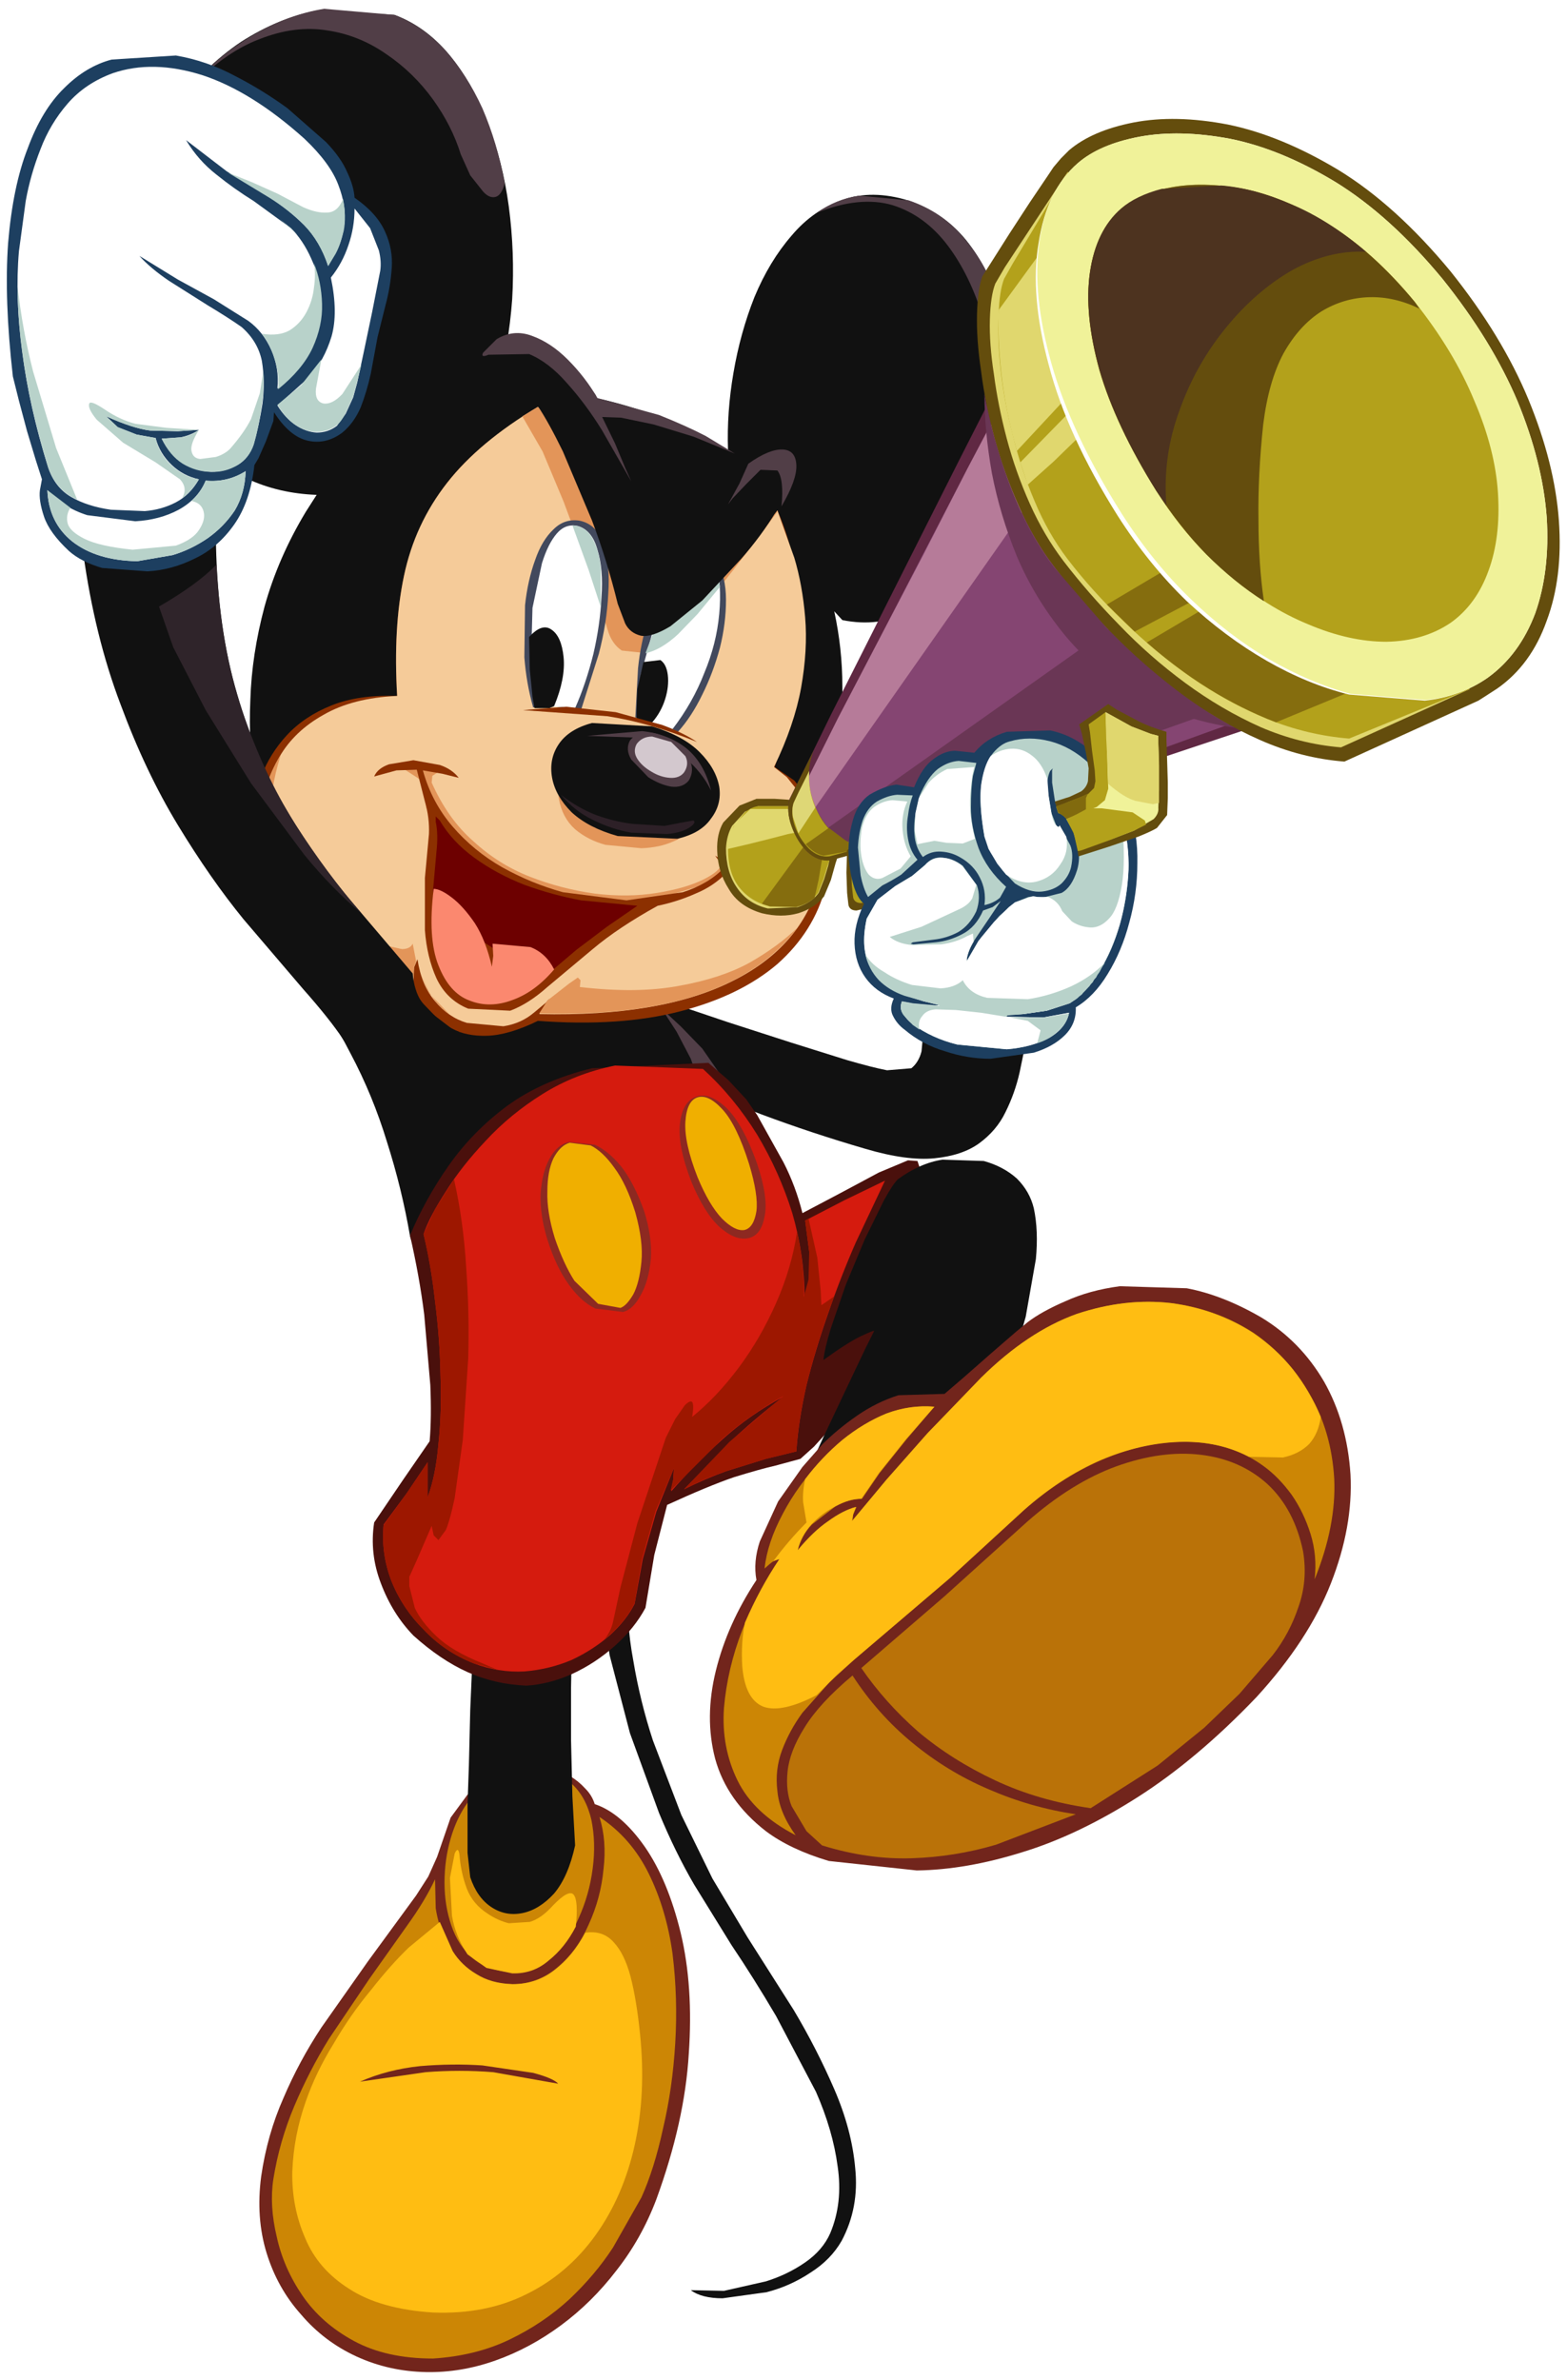 <?xml version="1.0" encoding="UTF-8" standalone="no"?>
<svg xmlns:xlink="http://www.w3.org/1999/xlink" height="175.8px" width="115.8px" xmlns="http://www.w3.org/2000/svg">
  <g transform="matrix(1.0, 0.0, 0.0, 1.0, 57.9, 87.9)">
    <use data-characterId="319" height="175.7" transform="matrix(1.0, 0.0, 0.0, 1.0, -57.9, -87.85)" width="115.8" xlink:href="#shape0"/>
    <use data-characterId="320" height="174.7" transform="matrix(1.0, 0.0, 0.0, 1.0, -57.4, -87.4)" width="114.75" xlink:href="#shape1"/>
    <use data-characterId="322" height="129.5" transform="matrix(1.0, 0.0, 0.0, 1.0, -57.9, -87.85)" width="115.8" xlink:href="#button0"/>
  </g>
  <defs>
    <g id="shape0" transform="matrix(1.0, 0.0, 0.0, 1.0, 57.9, 87.85)">
      <path d="M-0.95 -4.85 L0.6 -2.0 1.7 1.0 2.65 0.5 Q3.25 0.15 3.7 -0.05 L4.2 -0.35 Q6.2 -1.45 7.75 -2.15 L5.9 -2.6 Q2.7 -3.5 -0.95 -4.85 M3.45 -21.45 L3.45 -21.4 3.35 -21.25 3.2 -21.1 Q2.2 -18.5 0.0 -16.55 -2.15 -14.55 -5.4 -13.4 L-0.2 -11.7 4.5 -10.25 7.75 -9.35 9.2 -9.5 Q9.65 -9.85 9.8 -10.7 L8.65 -11.45 7.95 -12.15 Q7.5 -12.65 7.5 -13.4 L7.55 -13.9 Q5.95 -14.65 5.2 -16.25 4.8 -17.25 4.8 -18.35 4.8 -19.25 5.1 -20.25 L4.75 -20.35 Q4.4 -20.55 4.3 -20.95 L4.2 -21.85 4.15 -23.25 3.85 -22.25 3.45 -21.45 M-39.35 -40.75 L-38.1 -45.4 Q-37.2 -47.9 -35.7 -50.35 L-35.6 -50.55 -35.3 -50.95 Q-37.2 -51.15 -38.95 -51.8 -39.6 -49.15 -41.45 -47.5 L-41.4 -46.7 -41.4 -46.2 Q-41.2 -41.15 -39.85 -36.65 L-39.35 -40.75 M4.8 -38.75 L5.55 -40.25 6.15 -41.45 4.45 -41.6 4.8 -38.75 M44.15 -73.7 Q46.9 -71.55 49.7 -68.15 52.7 -64.45 54.65 -60.5 56.6 -56.5 57.4 -52.6 58.2 -48.65 57.7 -45.1 57.3 -42.3 56.1 -40.1 54.95 -37.95 53.1 -36.6 L52.7 -36.4 52.0 -35.95 51.6 -35.7 41.7 -31.15 41.45 -31.15 Q37.7 -31.4 33.85 -33.35 L33.0 -33.05 31.45 -32.55 29.85 -32.0 28.85 -31.7 28.9 -30.75 28.9 -29.55 28.9 -28.95 28.95 -28.5 28.75 -27.35 27.9 -26.35 26.6 -25.75 26.7 -24.1 Q26.7 -21.85 26.1 -19.7 25.55 -17.55 24.5 -15.85 23.5 -14.15 22.15 -13.25 22.05 -11.95 21.05 -10.95 20.0 -10.0 18.2 -9.55 17.8 -7.5 16.95 -5.7 16.15 -3.95 14.4 -2.85 L14.25 -2.75 16.25 -2.1 Q17.35 -1.55 18.05 -0.7 18.75 0.2 19.0 1.25 L19.25 3.6 19.05 6.25 18.6 8.75 Q20.6 7.5 23.3 6.85 L29.1 6.6 Q32.25 7.05 35.55 8.95 38.3 10.6 40.0 13.35 41.75 16.05 42.25 19.45 42.85 24.1 41.1 28.8 39.3 33.45 35.3 37.75 31.15 42.1 27.25 44.7 23.3 47.3 19.8 48.6 L13.7 50.35 7.15 50.65 Q4.2 50.4 2.0 49.6 -0.25 48.75 -1.6 47.7 -3.8 46.05 -4.85 43.8 -5.95 41.55 -5.95 38.85 -5.95 36.45 -5.1 33.9 -4.2 31.3 -2.5 28.65 L-2.6 27.85 Q-2.6 26.55 -2.1 25.25 L-0.85 22.75 0.65 20.6 -0.4 20.85 -3.35 21.7 Q-5.25 22.25 -8.2 23.65 L-9.0 26.85 -9.7 30.9 -9.75 31.05 -10.85 32.7 Q-10.5 35.95 -9.5 39.2 -8.55 42.45 -7.3 45.35 L-4.8 50.6 -1.9 55.35 0.75 59.5 3.25 64.05 Q4.45 66.35 5.15 68.7 5.85 71.0 5.9 73.25 5.9 75.65 4.8 77.85 4.1 79.0 3.0 79.9 L0.6 81.3 -1.95 82.1 -5.0 82.3 Q-6.35 82.2 -7.15 81.6 -7.45 81.35 -7.3 81.0 -7.1 80.65 -6.7 80.7 L-4.35 80.75 -1.4 80.1 1.3 78.8 Q2.5 77.95 3.05 76.85 3.65 75.35 3.65 73.65 3.65 71.6 2.9 69.3 2.15 67.05 1.0 64.75 L-1.6 60.2 -4.25 55.95 -5.75 53.65 -7.05 51.55 -9.5 46.5 -11.65 40.75 -13.2 34.85 -15.2 36.05 -15.2 38.25 -15.2 40.55 -15.15 43.1 Q-13.95 44.0 -13.55 45.0 -12.15 45.55 -10.9 46.85 -9.65 48.2 -8.65 50.25 -7.5 52.65 -6.95 55.45 -6.35 58.25 -6.35 61.3 -6.35 64.55 -7.0 67.95 -7.65 71.35 -8.9 74.75 -10.4 78.6 -13.15 81.6 -15.85 84.55 -19.3 86.2 -22.75 87.9 -26.4 87.85 -29.25 87.8 -31.75 86.65 -34.25 85.45 -36.1 83.35 -37.6 81.55 -38.4 79.4 -39.2 77.2 -39.2 74.8 L-39.05 72.8 Q-38.55 69.45 -37.25 66.55 -35.95 63.6 -34.15 60.95 L-30.4 55.75 -29.95 55.15 -28.95 53.8 -27.95 52.45 -27.5 51.8 -26.7 50.5 -26.05 49.15 -25.1 46.3 Q-24.55 45.2 -23.8 44.5 L-23.8 43.95 -23.8 43.2 -23.75 42.85 -23.75 42.2 -23.7 40.6 -23.65 38.7 -23.6 37.0 -23.55 36.05 Q-25.6 35.15 -27.7 33.25 L-29.25 31.2 -30.4 28.7 -30.85 25.9 -30.75 24.5 -30.65 24.3 -27.35 19.45 -26.95 18.85 -26.65 18.4 -26.55 16.1 Q-26.55 13.65 -26.9 10.45 -27.25 7.2 -28.05 3.45 -28.8 -0.65 -30.05 -4.25 -31.3 -7.9 -32.95 -10.85 -34.05 -12.45 -36.3 -14.95 L-40.6 -20.05 Q-42.95 -23.0 -45.25 -26.8 -47.55 -30.6 -49.4 -35.4 -51.2 -40.2 -52.1 -46.1 L-53.15 -46.8 Q-54.55 -48.1 -55.05 -49.3 -55.5 -50.5 -55.45 -51.35 L-55.35 -52.45 -55.8 -53.95 -56.4 -56.05 -57.0 -58.25 -57.45 -60.0 -57.9 -66.9 Q-57.9 -71.6 -56.95 -75.15 -56.0 -78.7 -54.25 -80.95 -52.45 -83.2 -49.8 -84.0 -46.25 -85.0 -42.4 -83.6 -40.25 -85.45 -37.9 -86.55 -35.5 -87.6 -33.1 -87.8 -30.7 -88.0 -28.55 -87.25 -26.3 -86.45 -24.6 -84.55 -22.85 -82.65 -21.75 -80.0 -20.6 -77.4 -20.05 -74.3 -19.45 -71.25 -19.45 -68.0 -19.45 -65.9 -19.75 -63.8 -18.65 -63.8 -17.6 -63.2 L-15.65 -61.75 -14.0 -59.8 -13.75 -59.45 -13.45 -58.95 Q-10.5 -58.35 -8.25 -57.4 L-4.6 -55.6 -4.15 -60.35 Q-3.75 -62.8 -2.95 -65.1 -2.15 -67.35 -0.9 -69.25 0.3 -71.15 1.9 -72.4 5.3 -74.9 9.4 -73.55 11.15 -73.0 12.55 -71.75 13.95 -70.55 15.0 -68.8 L16.4 -71.05 18.0 -73.45 19.15 -75.15 19.35 -75.5 19.55 -75.8 20.15 -76.55 20.75 -77.15 Q22.4 -78.55 24.9 -79.15 L30.5 -79.5 34.15 -78.9 Q36.3 -78.35 38.85 -77.1 41.4 -75.9 44.15 -73.7" fill="#ffffff" fill-rule="evenodd" stroke="none"/>
    </g>
    <g id="shape1" transform="matrix(1.0, 0.0, 0.0, 1.0, 57.4, 87.4)">
      <path d="M-7.0 63.8 Q-7.3 68.8 -9.4 74.55 -10.5 77.45 -12.35 79.8 -14.15 82.15 -16.45 83.85 -18.75 85.55 -21.3 86.45 -23.85 87.35 -26.4 87.3 -29.15 87.25 -31.55 86.15 -33.95 85.05 -35.65 83.05 -37.4 81.1 -38.2 78.5 -39.0 75.9 -38.6 72.85 -38.15 69.75 -36.95 67.05 -35.8 64.35 -34.15 61.85 L-30.7 56.95 -27.15 52.1 -26.25 50.7 -25.6 49.25 -24.6 46.35 -23.35 44.65 Q-21.2 43.15 -19.25 42.9 -17.25 42.65 -15.75 43.3 -15.15 43.65 -14.65 44.2 -14.15 44.7 -13.95 45.35 -12.0 46.0 -10.25 48.5 -8.55 50.95 -7.6 54.85 -6.65 58.8 -7.0 63.8" fill="#72251c" fill-rule="evenodd" stroke="none"/>
      <path d="M-8.9 69.3 Q-9.55 72.3 -10.5 74.4 L-12.6 78.1 Q-13.9 80.1 -15.8 81.9 -17.75 83.7 -20.25 84.9 -22.75 86.1 -25.9 86.3 -29.35 86.3 -31.75 85.0 -34.15 83.7 -35.55 81.65 -36.95 79.6 -37.45 77.3 -38.0 75.0 -37.7 73.05 -37.25 70.25 -36.15 67.65 -35.05 65.05 -33.6 62.7 L-30.6 58.25 -27.8 54.3 Q-26.5 52.5 -25.75 50.9 L-25.7 53.05 Q-25.5 54.35 -24.9 55.6 -24.25 56.85 -23.1 57.75 -21.9 58.6 -20.05 58.65 -18.15 58.65 -16.7 57.4 -15.25 56.2 -14.4 54.25 -13.5 52.3 -13.3 50.15 -13.05 48.05 -13.6 46.3 -11.25 47.85 -9.95 50.5 -8.65 53.15 -8.2 56.4 -7.8 59.65 -8.0 63.0 -8.2 66.35 -8.9 69.3" fill="#cc8605" fill-rule="evenodd" stroke="none"/>
      <path d="M-13.9 77.2 Q-15.95 80.05 -19.0 81.55 -22.0 83.05 -25.9 82.9 -29.8 82.65 -32.1 81.15 -34.4 79.7 -35.35 77.4 -36.35 75.1 -36.3 72.5 -36.2 69.85 -35.3 67.3 -34.55 65.15 -33.25 63.05 -32.0 60.9 -30.5 59.1 -29.05 57.25 -27.7 55.95 L-25.4 54.05 -24.45 56.2 Q-23.8 57.25 -22.7 57.9 -21.6 58.6 -20.0 58.65 -18.25 58.65 -16.9 57.6 -15.55 56.55 -14.65 54.85 -13.35 54.65 -12.55 55.55 -11.75 56.4 -11.3 58.1 -10.85 59.85 -10.6 62.35 -10.15 66.75 -11.0 70.55 -11.85 74.35 -13.9 77.2" fill="#ffbd12" fill-rule="evenodd" stroke="none"/>
      <path d="M-14.2 46.5 Q-13.85 48.2 -14.1 50.1 -14.35 52.05 -15.15 53.8 -15.9 55.55 -17.15 56.65 -18.4 57.75 -20.05 57.75 -21.8 57.7 -22.95 56.75 -24.05 55.8 -24.55 54.3 -25.05 52.85 -25.05 51.15 -25.05 49.45 -24.6 47.9 -24.15 46.35 -23.35 45.25 -22.75 44.45 -21.7 43.95 -20.7 43.45 -19.55 43.3 -18.35 43.15 -17.35 43.3 -16.3 43.4 -15.65 43.85 -14.6 44.8 -14.2 46.5" fill="#cc8605" fill-rule="evenodd" stroke="none"/>
      <path d="M-16.65 66.0 L-21.45 65.15 Q-23.95 64.95 -26.45 65.15 L-31.3 65.85 Q-29.25 64.95 -26.85 64.7 -24.45 64.5 -22.25 64.65 L-18.5 65.2 Q-17.0 65.6 -16.65 66.0" fill="#72251c" fill-rule="evenodd" stroke="none"/>
      <path d="M17.45 -8.7 Q17.1 -7.15 16.4 -5.75 15.75 -4.4 14.45 -3.45 13.2 -2.55 11.15 -2.35 9.1 -2.15 6.05 -3.05 2.1 -4.2 -1.65 -5.6 L-8.45 -8.25 -13.3 -10.4 -15.2 -11.25 -12.8 -15.3 -11.55 -14.9 -8.4 -13.85 -4.1 -12.4 0.55 -10.9 4.7 -9.6 Q6.6 -9.05 7.65 -8.85 L9.45 -9.0 Q10.0 -9.45 10.2 -10.25 L10.35 -11.85 10.15 -13.3 10.0 -13.9 18.05 -11.6 17.45 -8.7" fill="#111111" fill-rule="evenodd" stroke="none"/>
      <path d="M-12.0 -0.35 Q-14.45 1.25 -17.05 2.45 -19.65 3.7 -21.95 4.35 L-25.8 4.8 Q-27.3 4.65 -27.6 3.4 -28.2 -0.1 -29.3 -3.55 -30.35 -7.0 -32.0 -10.1 -33.6 -13.25 -35.8 -15.75 -37.05 -17.2 -36.8 -18.3 -36.6 -19.35 -35.25 -20.1 -33.9 -20.8 -31.9 -21.15 L-27.55 -21.45 -23.05 -21.05 Q-20.85 -20.65 -19.15 -19.85 L-13.55 -16.75 -9.35 -13.35 -5.55 -9.4 Q-4.6 -8.25 -5.3 -6.75 -5.95 -5.25 -7.75 -3.55 -9.55 -1.9 -12.0 -0.35" fill="#111111" fill-rule="evenodd" stroke="none"/>
      <path d="M-9.0 -13.4 L-7.55 -12.05 -6.0 -10.45 -4.75 -8.65 -5.15 -8.3 Q-5.55 -8.0 -5.95 -7.9 -6.3 -7.75 -6.35 -8.25 L-6.85 -9.7 -7.9 -11.7 -9.0 -13.4" fill="#513e47" fill-rule="evenodd" stroke="none"/>
      <path d="M-23.25 42.5 L-23.15 38.4 -22.95 33.75 Q-22.8 32.35 -22.05 31.8 -21.3 31.2 -20.2 31.25 -19.15 31.25 -18.1 31.7 -17.05 32.1 -16.35 32.8 -15.65 33.45 -15.65 34.15 L-15.7 36.75 -15.7 40.65 -15.6 44.8 -15.4 48.4 Q-15.9 50.7 -16.95 51.95 -18.05 53.15 -19.3 53.4 -20.55 53.65 -21.6 52.95 -22.65 52.25 -23.15 50.75 L-23.35 48.95 -23.35 47.05 -23.35 45.4 -23.25 42.5" fill="#111111" fill-rule="evenodd" stroke="none"/>
      <path d="M-11.1 34.75 Q-10.6 37.75 -9.65 40.65 L-7.55 46.15 -5.25 50.85 -2.65 55.2 0.75 60.55 Q2.45 63.4 3.75 66.4 5.05 69.4 5.3 72.25 5.6 75.15 4.3 77.6 3.5 79.0 2.0 79.95 0.5 80.95 -1.25 81.4 L-4.5 81.85 Q-6.05 81.85 -6.85 81.25 L-4.4 81.3 -1.3 80.6 Q0.3 80.1 1.6 79.2 2.9 78.3 3.45 77.05 4.4 74.8 4.0 72.1 3.65 69.45 2.4 66.6 L-0.55 61.0 Q-2.2 58.2 -3.85 55.75 L-6.6 51.3 Q-8.0 48.9 -9.2 46.0 L-11.35 40.1 -12.85 34.35 -13.55 29.4 -11.5 28.95 Q-11.65 31.8 -11.1 34.75" fill="#111111" fill-rule="evenodd" stroke="none"/>
      <path d="M9.7 1.45 L8.55 6.45 Q7.8 9.3 6.5 12.3 5.2 15.25 3.25 17.85 L2.25 18.95 1.25 19.85 -0.6 20.35 Q-1.7 20.6 -3.65 21.2 -5.55 21.85 -8.6 23.25 L-9.55 26.95 -10.2 30.85 Q-11.0 32.35 -12.45 33.65 -13.9 34.95 -15.65 35.75 -17.35 36.5 -19.0 36.6 -21.35 36.5 -23.35 35.6 -25.35 34.7 -27.35 32.9 -28.9 31.3 -29.75 29.05 -30.6 26.85 -30.25 24.55 L-28.15 21.45 -26.15 18.55 Q-26.0 16.8 -26.1 14.4 L-26.55 9.2 Q-26.9 6.4 -27.6 3.35 -26.5 0.7 -24.75 -1.8 -23.0 -4.3 -20.45 -6.2 -17.85 -8.1 -14.15 -9.0 L-5.55 -9.4 -4.05 -8.1 -2.75 -6.7 -1.95 -5.55 0.0 -2.05 Q0.9 -0.3 1.4 1.7 L4.15 0.25 7.05 -1.3 9.2 -2.2 9.9 -2.15 10.05 -1.7 9.7 1.45" fill="#4a100c" fill-rule="evenodd" stroke="none"/>
      <path d="M4.5 0.75 L7.5 -0.7 5.35 3.85 Q4.25 6.35 3.3 9.1 2.35 11.8 1.7 14.4 1.1 17.05 0.95 19.3 L-1.3 19.85 -4.2 20.75 Q-5.75 21.3 -7.35 22.1 L-3.95 18.6 Q-2.25 17.0 0.0 15.25 -2.5 16.6 -4.5 18.4 -6.55 20.25 -8.3 22.25 L-8.15 21.4 -8.1 20.55 -9.4 23.75 -10.4 27.25 -11.0 30.55 Q-11.6 31.75 -12.8 32.85 -14.05 33.95 -15.65 34.7 -17.3 35.4 -19.15 35.55 -21.05 35.65 -22.9 34.95 -25.05 34.1 -26.6 32.45 -28.2 30.85 -29.0 28.8 -29.75 26.8 -29.55 24.7 L-27.85 22.4 -26.3 20.1 -26.3 22.7 Q-25.7 21.1 -25.5 18.75 -25.25 16.4 -25.35 13.65 -25.4 10.95 -25.75 8.2 -26.05 5.5 -26.6 3.25 -26.15 1.95 -24.95 0.1 -23.8 -1.75 -22.0 -3.65 -20.2 -5.6 -17.8 -7.1 -15.4 -8.6 -12.45 -9.2 L-5.95 -8.95 Q-3.65 -6.85 -1.95 -4.1 -0.3 -1.35 0.65 1.7 1.55 4.8 1.55 7.9 L1.9 6.65 1.9 4.55 1.6 2.25 4.5 0.75" fill="#d51b0e" fill-rule="evenodd" stroke="none"/>
      <path d="M-1.95 -1.95 Q-1.1 0.6 -1.4 1.95 -1.65 3.35 -2.6 3.55 -3.55 3.75 -4.7 2.75 -5.85 1.7 -6.8 -0.6 -7.85 -3.3 -7.65 -4.95 -7.45 -6.55 -6.45 -6.9 -5.5 -7.25 -4.25 -6.1 -3.0 -4.9 -1.95 -1.95" fill="#8d2921" fill-rule="evenodd" stroke="none"/>
      <path d="M-2.55 -1.95 Q-1.85 0.35 -2.0 1.55 -2.2 2.8 -2.9 2.95 -3.6 3.05 -4.55 2.1 -5.5 1.1 -6.35 -0.95 -7.35 -3.5 -7.25 -5.05 -7.15 -6.6 -6.35 -6.85 -5.55 -7.1 -4.5 -5.95 -3.45 -4.8 -2.55 -1.95" fill="#f0af00" fill-rule="evenodd" stroke="none"/>
      <path d="M-10.3 1.55 Q-9.7 3.45 -9.8 5.05 -9.95 6.7 -10.55 7.75 -11.1 8.8 -11.85 9.0 L-13.9 8.75 Q-14.95 8.25 -15.85 7.0 -16.8 5.7 -17.45 3.65 -18.0 1.85 -17.95 0.3 -17.85 -1.3 -17.3 -2.3 -16.75 -3.35 -15.85 -3.55 L-13.95 -3.35 Q-12.95 -2.9 -12.0 -1.75 -11.05 -0.55 -10.3 1.55" fill="#8d2921" fill-rule="evenodd" stroke="none"/>
      <path d="M-15.8 -3.5 L-14.25 -3.3 Q-13.35 -2.85 -12.5 -1.65 -11.6 -0.45 -10.95 1.65 -10.35 3.8 -10.5 5.3 -10.65 6.85 -11.1 7.7 -11.6 8.55 -12.05 8.7 L-13.7 8.4 -15.45 6.7 Q-16.25 5.45 -16.9 3.55 -17.5 1.6 -17.45 0.1 -17.45 -1.4 -17.0 -2.35 -16.5 -3.3 -15.8 -3.5" fill="#f0af00" fill-rule="evenodd" stroke="none"/>
      <path d="M18.65 5.1 L17.9 9.35 16.75 13.4 14.1 15.8 9.85 18.85 5.0 21.8 Q2.55 23.1 0.5 23.8 L1.35 21.75 2.9 18.35 4.65 14.65 6.1 11.6 6.7 10.4 Q6.65 10.35 5.7 10.8 4.75 11.25 2.95 12.55 3.05 11.65 3.5 10.2 L4.6 7.0 6.0 3.65 7.4 0.8 Q8.05 -0.4 8.45 -0.8 10.1 -2.0 11.75 -2.25 L14.8 -2.15 Q16.25 -1.75 17.25 -0.85 18.2 0.1 18.5 1.35 18.85 3.0 18.65 5.1" fill="#111111" fill-rule="evenodd" stroke="none"/>
      <path d="M35.3 9.4 Q38.2 11.15 39.95 14.15 41.65 17.15 41.9 21.0 42.1 24.85 40.45 29.05 38.8 33.25 34.95 37.45 30.55 42.05 26.15 44.85 21.75 47.65 17.65 48.9 13.5 50.2 9.85 50.25 L3.35 49.55 Q0.5 48.7 -1.3 47.35 -4.2 45.1 -5.05 42.0 -5.85 38.95 -5.0 35.5 -4.15 32.05 -2.0 28.8 -2.25 27.45 -1.75 25.95 L-0.4 23.0 1.4 20.45 2.85 18.8 Q4.0 17.65 5.45 16.65 6.9 15.65 8.5 15.15 L11.9 15.05 13.3 13.85 15.35 12.05 17.2 10.45 18.05 9.75 Q19.1 8.95 20.85 8.2 22.6 7.4 24.85 7.1 L29.8 7.25 Q32.45 7.75 35.3 9.4" fill="#72251c" fill-rule="evenodd" stroke="none"/>
      <path d="M37.55 22.5 Q36.6 21.2 35.5 20.4 33.25 18.75 30.2 18.6 27.15 18.45 23.95 19.75 20.7 21.05 17.75 23.65 L12.3 28.65 5.2 34.7 3.4 36.35 1.4 38.6 Q0.45 39.9 -0.1 41.35 -0.65 42.8 -0.45 44.4 -0.3 46.0 0.9 47.65 -2.2 46.05 -3.4 43.6 -4.6 41.15 -4.4 38.25 -4.15 35.35 -3.05 32.5 -1.9 29.65 -0.3 27.25 -0.65 27.3 -1.0 27.6 L-1.4 27.95 Q-1.2 26.05 -0.05 23.9 1.05 21.8 2.85 19.9 4.6 18.0 6.75 16.9 8.9 15.8 11.15 16.0 L9.1 18.4 7.1 20.9 5.8 22.8 Q4.85 22.8 3.85 23.35 L2.1 24.7 Q1.3 25.55 1.05 26.6 2.2 25.2 3.35 24.45 4.45 23.65 5.4 23.4 L5.15 23.95 5.1 24.45 7.6 21.4 10.65 17.95 14.65 13.85 Q18.05 10.45 21.7 9.15 25.3 7.95 28.7 8.35 32.05 8.8 34.75 10.55 37.35 12.35 38.9 15.1 40.5 17.85 40.7 21.35 40.85 24.8 39.25 28.75 39.45 27.0 38.95 25.4 38.45 23.8 37.55 22.5" fill="#cc8605" fill-rule="evenodd" stroke="none"/>
      <path d="M38.4 26.7 Q38.75 28.85 38.05 30.8 37.4 32.75 36.15 34.35 L33.7 37.2 31.1 39.7 27.65 42.5 22.7 45.65 Q18.85 45.1 15.65 43.6 12.45 42.1 9.95 40.0 7.5 37.85 5.75 35.3 L11.9 30.0 18.0 24.5 Q21.3 21.6 24.6 20.4 27.95 19.2 30.85 19.55 33.75 19.9 35.75 21.7 37.75 23.55 38.4 26.7" fill="#ba7208" fill-rule="evenodd" stroke="none"/>
      <path d="M15.15 44.25 Q18.25 45.6 21.6 46.1 L15.7 48.35 Q12.65 49.25 9.45 49.35 6.25 49.45 2.85 48.4 L1.7 47.35 0.6 45.5 Q0.15 44.4 0.3 42.95 0.45 41.45 1.55 39.7 2.65 37.9 5.1 35.85 6.95 38.7 9.5 40.8 12.1 42.95 15.15 44.25" fill="#ba7208" fill-rule="evenodd" stroke="none"/>
      <path d="M16.15 -64.6 Q16.85 -61.55 16.75 -58.25 16.6 -54.9 15.65 -51.8 14.75 -48.7 13.15 -46.3 11.5 -43.9 9.3 -42.75 7.1 -41.55 4.35 -42.1 L3.75 -42.75 Q4.35 -40.0 4.35 -37.2 4.4 -34.35 3.9 -31.65 3.4 -28.9 2.5 -26.45 1.95 -25.15 0.1 -24.2 -1.75 -23.25 -4.55 -22.65 L-10.75 -21.8 -17.75 -21.55 -24.65 -21.85 -30.8 -22.65 Q-33.6 -23.2 -35.4 -23.9 -37.25 -24.65 -37.7 -25.5 -38.55 -27.35 -39.05 -30.1 -39.55 -32.85 -39.4 -36.2 -39.3 -39.55 -38.35 -43.1 -37.35 -46.7 -35.3 -50.1 L-34.5 -51.35 Q-37.3 -51.45 -39.65 -52.55 -41.95 -53.65 -43.75 -55.5 -45.55 -57.35 -46.7 -59.65 -47.8 -61.95 -48.25 -64.4 -48.95 -69.15 -48.05 -73.1 -47.1 -77.0 -45.0 -80.0 -42.85 -82.95 -40.1 -84.8 -37.3 -86.6 -34.35 -87.15 L-28.75 -86.8 Q-26.45 -85.95 -24.7 -83.85 -23.0 -81.8 -21.9 -78.9 -20.75 -76.0 -20.3 -72.65 -19.85 -69.25 -20.05 -65.8 -20.3 -62.35 -21.2 -59.15 L-21.45 -58.9 -13.4 -58.4 Q-9.35 -57.45 -5.45 -55.45 L-4.1 -54.65 Q-4.2 -57.45 -3.7 -60.35 -3.2 -63.3 -2.15 -65.95 -1.05 -68.6 0.6 -70.5 2.2 -72.4 4.4 -73.15 6.55 -73.9 9.2 -73.1 12.0 -72.15 13.7 -69.9 15.4 -67.65 16.15 -64.6" fill="#111111" fill-rule="evenodd" stroke="none"/>
      <path d="M-23.85 -76.5 Q-24.5 -78.6 -25.9 -80.55 -27.35 -82.55 -29.35 -83.9 -31.35 -85.3 -33.7 -85.65 -36.1 -86.05 -38.75 -85.0 -41.4 -84.0 -44.1 -81.15 -41.95 -83.7 -39.3 -85.25 -36.7 -86.8 -33.95 -87.25 L-28.75 -86.8 Q-26.65 -86.0 -25.0 -84.2 -23.4 -82.4 -22.25 -79.9 -21.15 -77.35 -20.6 -74.35 -20.85 -73.45 -21.3 -73.35 -21.75 -73.25 -22.2 -73.75 L-23.15 -74.95 -23.85 -76.5" fill="#513e47" fill-rule="evenodd" stroke="none"/>
      <path d="M15.85 -65.8 Q16.65 -63.2 16.75 -60.25 16.9 -57.3 16.35 -54.4 16.1 -53.9 16.0 -54.25 L15.95 -55.6 15.9 -57.6 Q15.7 -61.2 14.75 -64.4 13.8 -67.55 12.15 -69.75 10.45 -72.0 8.05 -72.75 5.65 -73.45 2.5 -72.2 3.9 -73.2 5.6 -73.45 L9.25 -73.1 Q11.75 -72.25 13.35 -70.3 15.0 -68.4 15.85 -65.8" fill="#513e47" fill-rule="evenodd" stroke="none"/>
      <path d="M2.3 -28.35 Q3.0 -27.2 3.25 -25.65 3.5 -24.15 3.1 -22.35 2.25 -19.1 -0.45 -16.7 -3.2 -14.35 -7.65 -13.2 -12.1 -12.05 -18.15 -12.5 -20.3 -11.45 -21.9 -11.4 -23.45 -11.35 -24.55 -11.95 L-26.25 -13.25 -27.1 -14.4 Q-29.9 -15.3 -32.35 -16.85 -34.8 -18.45 -36.5 -20.3 -38.2 -22.2 -38.8 -23.95 -39.3 -25.4 -39.25 -27.1 -39.2 -28.85 -38.6 -30.55 -37.95 -32.25 -36.7 -33.6 -35.4 -35.0 -33.4 -35.8 -31.4 -36.6 -28.55 -36.5 -28.85 -41.55 -28.05 -45.35 -27.2 -49.2 -24.85 -52.25 -22.5 -55.25 -18.1 -57.85 -17.9 -57.35 -16.7 -56.35 L-13.7 -54.15 Q-11.85 -52.95 -9.85 -51.9 -7.8 -50.8 -5.85 -50.05 -3.95 -49.35 -2.5 -49.3 -1.05 -49.25 -0.45 -50.2 0.45 -48.2 0.95 -45.45 1.45 -42.75 1.15 -39.25 0.85 -35.7 -0.65 -31.25 L0.8 -30.25 2.3 -28.35" fill="#8c3000" fill-rule="evenodd" stroke="none"/>
      <path d="M2.7 -26.15 Q3.05 -24.65 2.65 -22.85 1.35 -17.95 -3.85 -15.4 -9.1 -12.8 -18.05 -13.0 L-17.3 -14.15 -17.55 -13.85 -18.45 -13.1 Q-19.4 -12.3 -20.7 -12.1 L-23.4 -12.35 Q-24.75 -12.75 -25.75 -13.95 -26.75 -15.1 -27.05 -17.05 L-27.3 -16.45 -27.35 -15.3 Q-30.15 -16.15 -32.35 -17.6 -34.6 -19.0 -36.05 -20.7 -37.55 -22.4 -38.15 -24.15 -38.75 -25.95 -38.55 -28.05 -38.35 -30.1 -37.25 -32.0 -36.15 -33.9 -34.0 -35.1 -31.85 -36.35 -28.55 -36.5 -28.85 -41.55 -28.05 -45.35 -27.25 -49.2 -24.85 -52.25 -22.5 -55.25 -18.15 -57.85 L-16.7 -56.35 -13.7 -54.15 Q-11.9 -52.95 -9.85 -51.9 -7.8 -50.8 -5.85 -50.05 -3.95 -49.35 -2.5 -49.3 -1.05 -49.25 -0.45 -50.2 L0.8 -46.7 Q1.4 -44.7 1.6 -42.3 1.8 -39.9 1.3 -37.1 0.8 -34.35 -0.7 -31.25 L0.25 -30.5 1.65 -28.75 Q2.35 -27.65 2.7 -26.15" fill="#f5cb99" fill-rule="evenodd" stroke="none"/>
      <path d="M-34.3 -21.5 L-30.85 -18.8 -29.55 -18.1 -28.2 -17.8 Q-27.6 -17.8 -27.4 -18.2 L-27.15 -16.9 -27.3 -16.5 -27.4 -15.3 Q-30.15 -16.2 -32.35 -17.6 -34.6 -19.05 -36.1 -20.7 -37.55 -22.4 -38.15 -24.15 -38.75 -26.05 -38.55 -28.15 -38.35 -30.25 -37.15 -32.15 -38.0 -29.45 -37.85 -27.5 -37.7 -25.6 -36.8 -24.2 -35.85 -22.75 -34.3 -21.5 M-26.2 -14.65 Q-25.6 -13.65 -24.65 -12.95 L-26.2 -14.55 -26.8 -15.95 -26.2 -14.65" fill="#e39559" fill-rule="evenodd" stroke="none"/>
      <path d="M-2.5 -16.8 Q-0.4 -18.0 1.05 -19.4 -1.45 -16.05 -6.2 -14.45 -10.95 -12.85 -18.05 -13.05 L-17.45 -14.0 -15.85 -15.25 -15.2 -15.7 -15.0 -15.5 -15.05 -15.0 Q-10.75 -14.5 -7.65 -15.1 -4.6 -15.65 -2.5 -16.8" fill="#e39559" fill-rule="evenodd" stroke="none"/>
      <path d="M-7.2 -22.15 L-9.4 -21.5 -11.35 -21.0 -12.25 -20.75 -13.4 -20.95 -16.2 -21.55 -19.8 -22.65 Q-21.7 -23.35 -23.25 -24.35 -24.85 -25.3 -25.75 -26.65 L-26.4 -28.25 -26.6 -29.55 -26.6 -30.1 -27.05 -30.45 -28.05 -31.1 -29.1 -31.3 -28.2 -31.6 -26.95 -31.45 -25.8 -31.1 -25.3 -30.95 -25.55 -30.85 -25.95 -30.6 -26.0 -30.1 Q-24.8 -27.4 -22.9 -25.75 -21.05 -24.05 -18.75 -23.15 -16.45 -22.25 -13.95 -21.9 -11.5 -21.6 -9.35 -21.95 -7.2 -22.3 -5.9 -22.95 -4.6 -23.6 -4.6 -24.15 L-4.15 -23.7 -4.2 -23.4 -4.55 -23.2 Q-4.95 -22.95 -5.75 -22.6 L-7.2 -22.15" fill="#e39559" fill-rule="evenodd" stroke="none"/>
      <path d="M-6.5 -21.9 Q-7.85 -21.3 -9.3 -21.0 -12.2 -19.4 -14.1 -17.8 L-17.45 -15.0 Q-18.85 -13.75 -20.2 -13.25 L-23.3 -13.4 Q-24.9 -14.05 -25.65 -15.65 -26.35 -17.2 -26.5 -19.2 L-26.5 -23.05 -26.2 -26.3 Q-26.15 -27.5 -26.5 -28.7 L-27.1 -31.05 -28.6 -31.0 -30.25 -30.55 Q-30.0 -31.15 -29.15 -31.45 L-27.35 -31.75 -25.4 -31.4 Q-24.5 -31.1 -24.0 -30.45 L-25.2 -30.75 -26.65 -31.0 Q-26.0 -28.65 -24.45 -26.85 -22.9 -25.05 -20.8 -23.85 -18.65 -22.65 -16.3 -22.0 L-11.6 -21.4 -7.45 -22.0 Q-5.55 -22.6 -4.4 -23.8 L-5.05 -24.7 -4.25 -24.2 -3.55 -23.1 Q-3.35 -22.5 -3.75 -22.0 L-3.9 -22.8 -4.2 -23.45 Q-5.15 -22.45 -6.5 -21.9" fill="#8c3000" fill-rule="evenodd" stroke="none"/>
      <path d="M-13.05 -19.45 L-15.3 -17.75 -16.95 -16.35 Q-17.35 -16.05 -18.35 -16.35 L-20.65 -17.35 -23.15 -18.95 -25.15 -20.65 Q-25.9 -21.55 -25.9 -22.15 L-25.65 -24.95 Q-25.5 -26.3 -25.7 -27.2 L-25.7 -27.6 -25.4 -27.3 Q-24.5 -25.75 -22.85 -24.55 -21.2 -23.35 -19.15 -22.55 -17.1 -21.8 -14.95 -21.4 L-10.8 -21.0 -13.05 -19.45" fill="#6d0000" fill-rule="evenodd" stroke="none"/>
      <path d="M-18.7 -17.95 Q-17.55 -17.5 -16.95 -16.3 -18.35 -14.65 -20.0 -14.05 -21.7 -13.4 -23.2 -14.0 -24.7 -14.55 -25.5 -16.6 -26.3 -18.6 -25.85 -22.25 -25.35 -22.25 -24.5 -21.6 -23.65 -20.95 -22.8 -19.7 -22.0 -18.45 -21.55 -16.5 L-21.45 -17.3 -21.5 -18.2 -18.7 -17.95" fill="#fb886f" fill-rule="evenodd" stroke="none"/>
      <path d="M-6.85 -26.85 Q-7.15 -26.15 -8.15 -25.75 -9.15 -25.3 -10.5 -25.25 L-13.15 -25.5 Q-14.45 -25.85 -15.4 -26.65 -16.35 -27.5 -16.6 -28.9 -16.75 -30.2 -15.8 -30.4 L-13.45 -30.1 -10.45 -28.85 -7.95 -27.5 -6.85 -26.85" fill="#e39559" fill-rule="evenodd" stroke="none"/>
      <path d="M-12.25 -26.15 Q-14.4 -26.75 -15.65 -27.9 -16.85 -29.1 -17.1 -30.45 -17.35 -31.85 -16.6 -32.95 -15.85 -34.05 -14.15 -34.5 L-9.7 -34.25 Q-7.4 -33.55 -6.2 -32.35 -5.0 -31.15 -4.75 -29.8 -4.55 -28.5 -5.35 -27.45 -6.1 -26.35 -7.85 -25.95 L-12.25 -26.15" fill="#111111" fill-rule="evenodd" stroke="none"/>
      <path d="M-14.5 -33.55 L-10.45 -33.9 Q-8.55 -33.7 -7.2 -32.65 -5.85 -31.55 -5.35 -29.5 -6.0 -30.85 -7.25 -31.9 -8.5 -32.95 -10.3 -33.4 L-14.5 -33.55" fill="#513e47" fill-rule="evenodd" stroke="none"/>
      <path d="M-7.0 -30.25 Q-7.45 -29.7 -8.3 -29.8 -9.15 -29.95 -10.0 -30.5 L-11.25 -31.8 Q-11.7 -32.55 -11.35 -33.2 -10.85 -33.85 -9.95 -33.8 -9.1 -33.75 -8.25 -33.15 L-6.95 -31.8 Q-6.55 -31.0 -7.0 -30.25" fill="#513e47" fill-rule="evenodd" stroke="none"/>
      <path d="M-7.35 -30.85 Q-7.7 -30.4 -8.4 -30.45 -9.1 -30.5 -9.75 -30.9 -10.45 -31.3 -10.8 -31.85 -11.15 -32.4 -10.85 -32.95 -10.45 -33.5 -9.7 -33.5 L-8.3 -33.1 -7.25 -32.05 Q-6.95 -31.45 -7.35 -30.85" fill="#d3c8ce" fill-rule="evenodd" stroke="none"/>
      <path d="M-6.85 -26.85 Q-7.45 -26.4 -8.6 -26.3 L-11.25 -26.4 Q-12.7 -26.65 -14.1 -27.35 -15.45 -28.0 -16.45 -29.2 -15.25 -28.25 -13.85 -27.7 -12.45 -27.2 -11.15 -27.05 L-8.8 -26.9 -7.5 -27.15 -6.65 -27.3 Q-6.45 -27.15 -6.85 -26.85" fill="#2d2027" fill-rule="evenodd" stroke="none"/>
      <path d="M-2.5 -49.3 Q-1.05 -49.3 -0.45 -50.2 L-0.45 -50.1 -1.75 -48.35 -3.75 -45.75 -5.9 -43.05 Q-6.95 -41.8 -7.75 -41.05 -8.95 -39.95 -10.05 -39.65 L-11.95 -39.85 Q-12.7 -40.35 -13.0 -41.4 L-13.65 -43.5 -14.8 -46.95 -16.25 -50.85 -17.8 -54.55 -19.3 -57.15 -18.15 -57.85 -16.7 -56.35 -13.7 -54.15 Q-11.9 -52.95 -9.85 -51.9 -7.8 -50.8 -5.85 -50.05 -3.95 -49.35 -2.5 -49.3" fill="#e39559" fill-rule="evenodd" stroke="none"/>
      <path d="M-12.95 -44.05 Q-13.05 -41.9 -13.65 -39.6 L-14.95 -35.5 -15.5 -35.55 -16.8 -35.7 -18.5 -35.65 Q-19.0 -37.4 -19.15 -39.35 L-19.1 -43.2 Q-18.9 -45.05 -18.35 -46.55 -17.85 -48.0 -17.0 -48.8 -16.2 -49.6 -15.1 -49.45 -13.8 -49.2 -13.3 -47.7 -12.8 -46.2 -12.95 -44.05" fill="#42495d" fill-rule="evenodd" stroke="none"/>
      <path d="M-13.45 -43.8 Q-13.55 -41.75 -14.05 -39.6 -14.6 -37.4 -15.4 -35.6 L-15.85 -35.65 -16.9 -35.7 -18.25 -35.65 -18.65 -39.25 -18.55 -43.0 -17.85 -46.3 Q-17.4 -47.75 -16.75 -48.5 -16.1 -49.25 -15.2 -49.05 -14.15 -48.75 -13.75 -47.3 -13.3 -45.85 -13.45 -43.8" fill="#ffffff" fill-rule="evenodd" stroke="none"/>
      <path d="M-15.25 -49.05 Q-14.45 -48.85 -14.05 -48.0 -13.6 -47.15 -13.5 -45.85 L-13.5 -43.05 -14.4 -45.8 -15.6 -49.1 -15.25 -49.05" fill="#b8d2ca" fill-rule="evenodd" stroke="none"/>
      <path d="M-18.75 -38.45 L-18.8 -40.85 Q-17.85 -41.9 -17.15 -41.4 -16.4 -40.9 -16.25 -39.35 -16.1 -37.8 -16.95 -35.75 L-17.3 -35.6 -18.0 -35.6 -18.4 -35.6 -18.55 -36.45 -18.75 -38.45" fill="#111111" fill-rule="evenodd" stroke="none"/>
      <path d="M-4.7 -40.05 Q-5.2 -38.2 -6.0 -36.6 -6.8 -34.95 -7.8 -33.85 L-8.25 -34.05 -9.4 -34.5 -10.95 -34.9 -10.75 -38.55 Q-10.55 -40.45 -10.0 -42.15 L-8.75 -45.1 Q-8.0 -46.3 -7.05 -46.8 L-4.95 -46.6 Q-4.25 -45.3 -4.25 -43.6 -4.25 -41.85 -4.7 -40.05" fill="#42495d" fill-rule="evenodd" stroke="none"/>
      <path d="M-8.2 -34.05 L-9.0 -34.35 -10.8 -34.8 -10.55 -38.05 -9.6 -41.5 -8.2 -44.5 -6.55 -46.4 Q-5.75 -47.0 -5.0 -46.6 -4.55 -44.7 -4.75 -42.55 -4.95 -40.35 -5.85 -38.2 -6.7 -36.0 -8.2 -34.05" fill="#ffffff" fill-rule="evenodd" stroke="none"/>
      <path d="M-4.7 -44.55 L-6.35 -42.55 -7.8 -41.05 Q-9.05 -39.9 -10.2 -39.65 L-8.75 -43.5 Q-7.85 -45.25 -6.85 -46.2 -5.85 -47.05 -5.0 -46.6 L-4.7 -44.55" fill="#b8d2ca" fill-rule="evenodd" stroke="none"/>
      <path d="M-10.35 -39.0 L-9.1 -39.15 Q-8.65 -38.85 -8.55 -38.05 -8.45 -37.2 -8.75 -36.25 -9.05 -35.3 -9.7 -34.55 L-10.0 -34.5 -10.55 -34.7 -10.85 -34.8 -10.85 -35.45 -10.8 -37.0 -10.35 -39.0" fill="#111111" fill-rule="evenodd" stroke="none"/>
      <path d="M-6.4 -33.1 Q-9.8 -34.5 -13.0 -35.0 L-19.25 -35.45 -16.05 -35.7 -12.4 -35.3 -8.95 -34.35 Q-7.35 -33.75 -6.4 -33.1" fill="#8c3000" fill-rule="evenodd" stroke="none"/>
      <path d="M-0.5 -50.2 Q-1.65 -48.3 -3.15 -46.6 L-6.0 -43.55 -8.35 -41.65 Q-9.75 -40.8 -10.55 -40.95 -11.35 -41.15 -11.7 -41.85 L-12.25 -43.3 Q-13.05 -46.55 -14.15 -49.45 L-16.3 -54.55 Q-17.35 -56.7 -18.15 -57.9 -18.65 -58.65 -19.3 -58.5 -20.0 -58.35 -20.65 -57.8 L-21.85 -56.85 -21.9 -59.85 Q-21.7 -61.25 -21.1 -62.15 -20.45 -63.05 -19.35 -63.1 -18.45 -63.1 -17.45 -62.5 L-15.5 -60.85 -13.9 -58.75 -12.9 -56.6 Q-12.6 -55.55 -11.3 -54.6 -10.0 -53.6 -8.25 -52.95 -6.5 -52.3 -4.8 -52.3 -3.15 -52.35 -2.1 -53.3 -1.45 -53.9 -0.9 -53.8 L0.0 -53.15 Q0.3 -52.6 0.2 -51.8 0.15 -51.0 -0.5 -50.2" fill="#111111" fill-rule="evenodd" stroke="none"/>
      <path d="M-11.25 -52.35 L-13.4 -56.1 Q-14.6 -58.05 -16.0 -59.6 -17.35 -61.15 -18.8 -61.75 L-21.8 -61.7 Q-22.4 -61.45 -22.2 -61.85 L-21.2 -62.85 Q-19.95 -63.6 -18.6 -63.1 -17.2 -62.6 -15.95 -61.35 -14.65 -60.05 -13.75 -58.5 L-9.2 -57.25 Q-7.2 -56.45 -5.75 -55.7 L-3.6 -54.4 -6.65 -55.65 -9.6 -56.55 -12.0 -57.05 -13.4 -57.1 -12.45 -55.15 -11.7 -53.35 -11.25 -52.35" fill="#513e47" fill-rule="evenodd" stroke="none"/>
      <path d="M-2.75 -52.15 L-3.75 -51.1 -4.1 -50.65 -3.85 -51.1 -3.25 -52.2 -2.6 -53.65 Q-1.05 -54.75 -0.05 -54.7 0.9 -54.65 0.95 -53.55 1.0 -52.45 -0.15 -50.5 0.05 -52.5 -0.45 -53.15 L-1.7 -53.2 -2.75 -52.15" fill="#513e47" fill-rule="evenodd" stroke="none"/>
      <path d="M-51.75 -47.05 L-51.0 -47.95 -49.2 -49.95 -46.8 -52.0 Q-45.55 -52.9 -44.45 -53.1 -43.35 -53.3 -42.65 -52.3 -41.95 -51.25 -41.95 -48.45 -41.9 -42.15 -40.55 -37.25 -39.2 -32.35 -37.0 -28.55 -34.8 -24.75 -32.25 -21.7 L-27.4 -16.0 Q-27.3 -14.75 -26.75 -13.9 L-25.4 -12.5 Q-24.65 -11.95 -24.0 -11.7 L-24.9 -10.95 Q-25.85 -10.4 -27.3 -9.9 L-30.2 -9.6 Q-31.6 -9.8 -32.55 -11.15 -33.55 -12.65 -35.5 -14.85 L-39.9 -20.0 Q-42.35 -23.0 -44.75 -26.95 -47.15 -30.9 -49.0 -35.9 -50.9 -40.9 -51.75 -47.05" fill="#111111" fill-rule="evenodd" stroke="none"/>
      <path d="M-36.65 -79.9 L-33.8 -77.4 Q-32.7 -76.25 -32.25 -75.2 -31.75 -74.15 -31.7 -73.3 -30.05 -72.15 -29.45 -70.8 -28.85 -69.5 -28.95 -68.1 -29.05 -66.7 -29.4 -65.4 L-30.0 -63.0 -30.5 -60.3 Q-30.8 -58.95 -31.25 -57.8 -31.75 -56.65 -32.6 -55.95 -33.8 -55.05 -35.15 -55.35 -36.5 -55.65 -37.65 -57.45 L-37.7 -56.8 -38.25 -55.3 -38.8 -54.05 -39.1 -53.55 Q-39.4 -50.85 -40.6 -49.15 -41.8 -47.45 -43.5 -46.65 -45.2 -45.8 -47.0 -45.7 L-50.35 -45.95 Q-51.9 -46.4 -52.8 -47.2 -54.25 -48.55 -54.65 -49.75 -55.05 -50.95 -54.95 -51.7 L-54.8 -52.5 -55.25 -53.9 -55.9 -56.05 -56.5 -58.3 -56.95 -60.1 Q-57.6 -65.8 -57.3 -69.95 -56.95 -74.15 -55.85 -76.95 -54.8 -79.8 -53.15 -81.4 -51.55 -83.0 -49.65 -83.5 L-44.9 -83.8 Q-42.6 -83.4 -40.55 -82.3 -38.5 -81.25 -36.65 -79.9" fill="#1d3f60" fill-rule="evenodd" stroke="none"/>
      <path d="M-34.8 -62.35 Q-35.55 -60.65 -37.4 -59.2 -37.25 -60.7 -37.85 -62.05 -38.45 -63.4 -39.55 -64.2 L-42.1 -65.8 -44.75 -67.25 -47.6 -69.0 Q-46.8 -68.1 -45.4 -67.15 L-42.55 -65.35 Q-41.05 -64.45 -40.05 -63.75 -38.85 -62.7 -38.55 -61.25 -38.3 -59.75 -38.5 -58.1 -38.75 -56.5 -39.15 -55.1 -39.5 -54.05 -40.35 -53.55 -41.25 -53.05 -42.3 -53.05 -43.4 -53.1 -44.4 -53.7 -45.35 -54.3 -45.95 -55.5 L-44.55 -55.6 Q-43.8 -55.75 -43.2 -56.15 L-44.75 -56.05 -46.8 -56.1 Q-48.05 -56.25 -50.05 -57.15 L-49.2 -56.35 -47.8 -55.8 -46.4 -55.55 Q-46.1 -54.4 -45.2 -53.55 -44.35 -52.75 -43.2 -52.5 -43.85 -51.35 -44.9 -50.8 -45.95 -50.25 -47.2 -50.15 L-49.7 -50.25 Q-51.45 -50.5 -52.65 -51.2 -53.85 -51.9 -54.35 -53.4 -55.75 -57.9 -56.25 -61.9 -56.8 -65.9 -56.5 -69.35 L-56.0 -73.05 Q-55.65 -75.0 -54.9 -76.9 -54.2 -78.75 -52.9 -80.25 -51.6 -81.75 -49.55 -82.5 -46.6 -83.5 -42.95 -82.35 -39.3 -81.15 -35.4 -77.65 -33.5 -75.85 -32.9 -74.25 -32.3 -72.7 -32.45 -71.4 -32.6 -70.15 -33.05 -69.3 L-33.65 -68.25 Q-34.25 -70.1 -35.45 -71.3 -36.6 -72.45 -38.1 -73.4 L-41.15 -75.25 -44.15 -77.55 Q-43.25 -76.05 -41.9 -75.0 -40.6 -73.95 -39.15 -73.05 L-36.4 -71.05 Q-35.5 -70.15 -34.9 -68.8 -34.25 -67.4 -34.15 -65.7 -34.05 -64.05 -34.8 -62.35" fill="#ffffff" fill-rule="evenodd" stroke="none"/>
      <path d="M-29.8 -67.9 L-30.4 -64.85 -31.05 -61.75 -31.5 -59.65 -31.8 -58.55 -32.35 -57.35 -33.0 -56.45 Q-33.65 -55.95 -34.5 -55.95 -35.3 -56.0 -36.05 -56.5 -36.8 -57.0 -37.4 -57.95 L-35.05 -60.05 Q-33.95 -61.25 -33.4 -63.05 -32.9 -64.8 -33.45 -67.4 -32.6 -68.45 -32.15 -69.8 -31.7 -71.1 -31.7 -72.5 L-30.55 -71.05 -29.9 -69.4 Q-29.7 -68.6 -29.8 -67.9" fill="#ffffff" fill-rule="evenodd" stroke="none"/>
      <path d="M-39.75 -53.1 Q-39.8 -51.45 -40.55 -50.2 -41.35 -49.0 -42.55 -48.15 -43.8 -47.3 -45.15 -46.9 L-47.75 -46.45 Q-50.75 -46.5 -52.55 -47.9 -54.3 -49.3 -54.4 -51.7 -53.2 -50.4 -51.45 -49.85 L-47.9 -49.4 Q-46.1 -49.5 -44.7 -50.25 -43.25 -51.05 -42.7 -52.4 -41.1 -52.25 -39.75 -53.1" fill="#ffffff" fill-rule="evenodd" stroke="none"/>
      <path d="M4.05 -24.75 L3.85 -24.15 3.5 -22.9 3.0 -21.7 Q2.35 -20.85 1.1 -20.45 -0.15 -20.1 -1.6 -20.45 -3.3 -20.95 -4.05 -22.25 -4.85 -23.5 -4.9 -25.05 -4.95 -26.3 -4.45 -27.15 L-3.25 -28.4 -2.0 -28.9 -0.65 -28.9 0.85 -28.8 1.55 -28.75 2.0 -28.35 3.0 -27.45 3.85 -26.15 Q4.2 -25.45 4.05 -24.75" fill="#644d0d" fill-rule="evenodd" stroke="none"/>
      <path d="M3.4 -24.4 L3.3 -23.95 3.0 -22.95 2.6 -21.95 Q2.1 -21.25 1.05 -20.9 L-1.15 -20.8 Q-2.65 -21.15 -3.45 -22.35 -4.25 -23.5 -4.25 -25.25 -4.2 -26.2 -3.8 -26.9 L-2.85 -27.95 -1.9 -28.35 -0.8 -28.35 0.4 -28.35 1.0 -28.35 1.45 -27.95 2.35 -26.95 3.2 -25.7 Q3.55 -25.0 3.4 -24.4" fill="#e0d76e" fill-rule="evenodd" stroke="none"/>
      <path d="M3.4 -24.4 L3.25 -23.95 2.95 -22.95 2.55 -21.95 Q2.05 -21.3 1.15 -21.0 L-1.0 -20.95 Q-2.45 -21.3 -3.3 -22.4 -4.1 -23.45 -4.1 -25.15 L-3.7 -26.85 -2.85 -27.9 Q-2.35 -28.3 -1.9 -28.35 L-0.8 -28.35 0.4 -28.35 0.95 -28.35 1.4 -27.95 2.35 -26.95 3.2 -25.7 Q3.5 -25.0 3.4 -24.4" fill="#b3a11b" fill-rule="evenodd" stroke="none"/>
      <path d="M-2.45 -28.15 L0.4 -28.15 0.9 -26.4 0.35 -26.3 -1.0 -25.95 -2.6 -25.55 -4.1 -25.2 Q-4.0 -26.35 -3.55 -27.1 L-2.45 -28.15" fill="#e0d76e" fill-rule="evenodd" stroke="none"/>
      <path d="M2.8 -24.15 L2.6 -22.95 2.3 -21.6 Q1.75 -21.1 0.9 -20.9 L-1.0 -20.95 -1.6 -21.15 1.55 -25.45 1.6 -25.5 2.9 -24.65 2.8 -24.15" fill="#856d0e" fill-rule="evenodd" stroke="none"/>
      <path d="M6.4 -40.85 L9.7 -47.4 12.95 -53.85 15.8 -59.45 17.8 -63.4 18.55 -64.9 39.15 -35.65 37.45 -35.1 33.1 -33.65 26.95 -31.6 19.95 -29.3 13.1 -27.15 7.3 -25.4 3.45 -24.4 Q2.55 -24.25 1.75 -25.0 1.0 -25.75 0.6 -26.9 0.2 -28.0 0.45 -28.9 L1.4 -30.8 3.5 -35.1 6.4 -40.85" fill="#602843" fill-rule="evenodd" stroke="none"/>
      <path d="M7.0 -40.55 L10.3 -46.95 13.6 -53.3 16.5 -58.8 18.5 -62.7 19.25 -64.15 38.6 -36.45 37.0 -35.85 32.8 -34.35 26.85 -32.2 20.15 -29.85 13.5 -27.6 Q10.3 -26.5 7.85 -25.75 5.35 -25.0 4.05 -24.75 3.15 -24.6 2.35 -25.25 1.55 -25.9 1.15 -26.9 0.75 -27.9 1.0 -28.8 L1.95 -30.7 4.05 -34.9 7.0 -40.55" fill="#854572" fill-rule="evenodd" stroke="none"/>
      <path d="M19.25 -64.15 L22.9 -57.55 1.25 -26.7 Q1.0 -27.2 0.9 -27.75 L1.0 -28.8 1.95 -30.7 4.05 -34.9 7.0 -40.55 10.35 -46.95 13.6 -53.3 16.5 -58.8 18.5 -62.7 19.25 -64.15" fill="#b67b99" fill-rule="evenodd" stroke="none"/>
      <path d="M35.1 -36.5 L2.7 -25.0 1.8 -25.7 26.45 -43.15 35.1 -36.5" fill="#6a3655" fill-rule="evenodd" stroke="none"/>
      <path d="M56.4 -42.05 Q55.25 -38.8 52.75 -37.05 L51.9 -36.5 51.35 -36.15 41.45 -31.65 Q38.25 -31.9 35.2 -33.25 32.15 -34.6 29.4 -36.65 26.65 -38.7 24.25 -41.15 21.9 -43.55 20.0 -46.05 18.5 -48.0 17.4 -50.5 16.3 -52.95 15.6 -55.5 14.9 -58.1 14.6 -60.5 14.25 -62.85 14.3 -64.7 14.35 -66.55 14.7 -67.5 L15.4 -68.6 16.7 -70.65 18.2 -72.95 19.55 -74.95 19.95 -75.55 20.5 -76.2 21.1 -76.8 Q22.8 -78.25 25.85 -78.85 28.95 -79.45 32.85 -78.7 36.75 -77.9 41.0 -75.35 45.25 -72.75 49.3 -67.85 53.1 -63.1 55.05 -58.4 57.0 -53.65 57.3 -49.45 57.6 -45.25 56.4 -42.05" fill="#644d0d" fill-rule="evenodd" stroke="none"/>
      <path d="M18.2 -50.7 Q17.15 -53.05 16.5 -55.5 15.85 -57.95 15.55 -60.25 15.2 -62.5 15.25 -64.3 15.3 -66.05 15.65 -66.95 L16.35 -68.15 17.7 -70.2 19.25 -72.55 20.5 -74.45 21.0 -75.2 50.7 -37.0 41.2 -32.7 Q38.15 -32.95 35.25 -34.2 32.35 -35.5 29.7 -37.45 27.05 -39.4 24.8 -41.75 22.5 -44.1 20.7 -46.45 19.25 -48.35 18.2 -50.7" fill="#e0d76e" fill-rule="evenodd" stroke="none"/>
      <path d="M18.15 -70.45 L19.5 -72.7 20.55 -74.45 21.0 -75.2 50.7 -37.0 41.8 -33.35 Q38.7 -33.6 35.75 -34.8 32.85 -36.0 30.15 -37.85 27.45 -39.75 25.15 -42.0 22.8 -44.25 21.0 -46.6 19.55 -48.5 18.55 -50.9 17.55 -53.25 16.95 -55.75 16.3 -58.25 16.05 -60.55 15.8 -62.85 15.9 -64.65 15.95 -66.4 16.3 -67.3 L16.95 -68.45 18.15 -70.45" fill="#b3a11b" fill-rule="evenodd" stroke="none"/>
      <path d="M15.4 -52.95 Q14.85 -56.05 14.85 -58.8 15.25 -56.6 15.95 -54.35 16.65 -52.05 17.65 -49.9 18.65 -47.75 20.0 -46.0 L23.8 -41.6 Q25.9 -39.4 28.3 -37.5 30.7 -35.55 33.35 -34.15 29.1 -34.8 25.95 -36.65 22.85 -38.45 20.7 -41.1 18.55 -43.75 17.25 -46.8 16.0 -49.85 15.4 -52.95" fill="#6a3655" fill-rule="evenodd" stroke="none"/>
      <path d="M2.8 -27.45 Q3.5 -26.3 4.7 -25.7 L7.55 -25.45 3.45 -24.35 Q2.55 -24.25 1.75 -25.0 1.0 -25.75 0.6 -26.85 0.2 -27.95 0.45 -28.85 L1.0 -30.0 2.25 -32.5 Q1.75 -31.3 1.9 -29.95 2.05 -28.6 2.8 -27.45" fill="#644d0d" fill-rule="evenodd" stroke="none"/>
      <path d="M0.85 -26.85 Q0.5 -27.85 0.75 -28.6 L1.1 -29.35 1.9 -30.95 Q1.8 -29.7 2.3 -28.45 2.75 -27.2 3.7 -26.35 4.65 -25.5 6.0 -25.35 L3.4 -24.65 Q2.6 -24.55 1.9 -25.2 1.2 -25.9 0.85 -26.85" fill="#b3a11b" fill-rule="evenodd" stroke="none"/>
      <path d="M1.1 -26.35 L0.7 -27.55 Q0.6 -28.15 0.75 -28.6 L1.1 -29.35 1.9 -30.95 Q1.8 -29.55 2.35 -28.25 L1.1 -26.35" fill="#ded776" fill-rule="evenodd" stroke="none"/>
      <path d="M3.35 -26.75 L4.55 -25.85 Q5.2 -25.45 6.05 -25.35 L4.95 -25.05 2.95 -24.7 Q2.25 -24.85 1.65 -25.55 L3.35 -26.75" fill="#856d0e" fill-rule="evenodd" stroke="none"/>
      <path d="M4.7 -25.1 L6.05 -26.2 7.95 -21.65 7.5 -21.4 6.45 -20.9 5.4 -20.65 Q4.9 -20.65 4.8 -21.05 L4.7 -21.95 4.65 -23.45 4.7 -25.1" fill="#644d0d" fill-rule="evenodd" stroke="none"/>
      <path d="M5.05 -25.65 L6.4 -26.75 8.3 -22.2 7.85 -21.95 6.8 -21.45 5.75 -21.2 Q5.25 -21.2 5.15 -21.6 L5.05 -22.5 5.0 -24.0 5.05 -25.65" fill="#b3a11b" fill-rule="evenodd" stroke="none"/>
      <path d="M25.55 -19.75 Q25.0 -17.65 23.95 -15.95 22.95 -14.3 21.6 -13.5 21.65 -12.3 20.8 -11.45 19.95 -10.6 18.5 -10.15 L15.3 -9.7 Q13.6 -9.7 11.95 -10.25 10.25 -10.75 8.95 -11.85 8.4 -12.25 8.1 -12.85 7.8 -13.4 8.15 -14.15 6.8 -14.65 6.05 -15.7 5.3 -16.75 5.25 -18.2 5.2 -19.6 5.95 -21.15 5.45 -21.55 5.15 -22.6 4.85 -23.65 4.8 -24.95 4.8 -26.25 5.15 -27.4 5.5 -28.6 6.35 -29.2 7.45 -29.85 8.35 -29.95 L9.65 -29.75 Q10.25 -31.25 11.1 -31.85 11.9 -32.45 12.7 -32.45 L14.1 -32.3 Q15.0 -33.4 16.5 -33.85 L19.7 -33.95 Q21.45 -33.6 22.95 -32.25 24.5 -30.85 25.5 -28.3 26.2 -26.35 26.15 -24.15 26.15 -21.9 25.55 -19.75" fill="#1d3f60" fill-rule="evenodd" stroke="none"/>
      <path d="M22.6 -31.5 Q24.0 -30.2 24.85 -27.9 25.5 -26.05 25.5 -23.95 25.45 -21.85 24.9 -19.8 24.35 -17.75 23.35 -16.15 22.4 -14.55 21.15 -13.8 L19.45 -13.25 17.7 -13.0 16.55 -12.95 16.4 -12.9 Q16.45 -12.8 16.6 -12.8 L19.2 -12.75 21.1 -13.1 Q20.85 -11.9 19.55 -11.25 18.3 -10.55 16.5 -10.4 L12.85 -10.75 Q11.0 -11.2 9.55 -12.25 9.15 -12.55 8.85 -13.0 8.55 -13.45 8.75 -13.95 L9.55 -13.8 11.2 -13.65 11.55 -13.65 11.35 -13.75 10.35 -13.95 8.95 -14.4 Q7.25 -15.0 6.45 -16.4 5.65 -17.8 6.15 -20.05 L6.95 -21.45 8.25 -22.45 9.5 -23.2 10.45 -24.0 Q11.0 -24.65 11.75 -24.55 12.55 -24.5 13.25 -23.95 L14.3 -22.5 Q14.6 -21.6 14.25 -20.6 13.75 -19.55 12.9 -19.05 12.05 -18.6 11.1 -18.5 L9.55 -18.3 9.4 -18.2 9.6 -18.15 11.25 -18.3 Q12.25 -18.4 13.2 -18.9 14.2 -19.4 14.75 -20.65 L15.45 -20.9 16.05 -21.35 15.25 -20.15 14.2 -18.6 Q13.7 -17.85 13.55 -17.1 L13.55 -16.95 13.65 -17.1 14.6 -18.65 15.95 -20.25 17.1 -21.25 18.1 -21.65 18.45 -21.7 19.15 -21.6 20.55 -21.95 Q21.3 -22.35 21.7 -23.65 21.95 -24.5 21.75 -25.45 L21.2 -27.05 Q20.8 -27.75 20.3 -27.9 L20.05 -28.8 19.85 -30.1 19.85 -31.0 19.9 -31.15 19.7 -30.95 Q19.4 -30.3 19.55 -29.4 L19.8 -27.85 20.15 -26.95 Q20.4 -26.7 20.4 -26.95 L21.2 -25.45 Q21.45 -24.8 21.25 -23.85 21.1 -23.2 20.55 -22.65 20.0 -22.15 19.1 -22.05 18.2 -21.95 17.1 -22.65 L16.2 -23.6 15.3 -24.95 14.85 -26.15 Q14.4 -28.65 14.65 -30.1 14.9 -31.6 15.5 -32.3 16.1 -33.0 16.75 -33.15 18.15 -33.55 19.7 -33.15 21.25 -32.75 22.6 -31.5" fill="#b8d2ca" fill-rule="evenodd" stroke="none"/>
      <path d="M9.7 -26.05 Q9.6 -26.9 9.75 -27.75 L10.05 -29.1 Q10.65 -30.5 11.4 -31.1 12.15 -31.65 12.95 -31.7 L14.25 -31.55 14.0 -30.6 Q13.85 -29.7 13.85 -28.25 13.85 -26.85 14.4 -25.3 15.0 -23.7 16.45 -22.4 L16.0 -21.6 Q15.55 -21.2 14.85 -21.05 15.0 -22.15 14.5 -23.1 14.05 -24.0 13.1 -24.55 12.45 -24.95 11.65 -25.0 10.9 -25.05 10.3 -24.6 9.8 -25.25 9.7 -26.05" fill="#b8d2ca" fill-rule="evenodd" stroke="none"/>
      <path d="M8.7 -23.3 Q8.0 -22.85 7.3 -22.5 L6.25 -21.65 Q5.9 -22.25 5.7 -23.25 L5.5 -25.3 Q5.55 -26.4 5.85 -27.3 6.2 -28.25 6.9 -28.7 7.7 -29.15 8.4 -29.2 L9.55 -29.15 Q9.3 -28.5 9.2 -27.65 9.05 -26.8 9.2 -25.95 9.35 -25.05 9.9 -24.4 L8.7 -23.3" fill="#b8d2ca" fill-rule="evenodd" stroke="none"/>
      <path d="M36.4 -34.55 Q33.8 -35.55 31.4 -37.05 29.0 -38.55 26.85 -40.45 L31.75 -43.35 32.75 -42.75 32.45 -43.3 31.25 -44.05 25.95 -41.25 23.9 -43.25 28.8 -46.15 30.55 -46.45 34.5 -43.8 33.95 -42.05 42.45 -37.05 36.4 -34.55" fill="#856d0e" fill-rule="evenodd" stroke="none"/>
      <path d="M22.0 -59.7 L17.25 -54.6 Q16.4 -57.55 16.1 -60.3 15.8 -63.05 15.9 -65.0 L20.6 -71.45 22.0 -59.7" fill="#e0d76e" fill-rule="evenodd" stroke="none"/>
      <path d="M17.5 -53.75 L21.95 -58.3 22.4 -56.15 21.65 -55.45 19.95 -53.8 18.05 -52.1 17.5 -53.75" fill="#e0d76e" fill-rule="evenodd" stroke="none"/>
      <path d="M54.25 -58.25 Q56.1 -53.75 56.4 -49.7 56.65 -45.7 55.55 -42.6 54.4 -39.55 52.05 -37.85 50.05 -36.45 47.4 -36.15 L41.8 -36.6 Q38.75 -37.35 35.7 -39.1 32.65 -40.85 29.8 -43.5 27.0 -46.2 24.7 -49.8 20.95 -55.75 19.6 -60.95 18.2 -66.1 18.85 -69.95 19.45 -73.85 21.75 -75.85 23.4 -77.25 26.3 -77.8 29.25 -78.35 33.0 -77.65 36.75 -76.9 40.8 -74.45 44.85 -71.95 48.7 -67.3 52.35 -62.75 54.25 -58.25" fill="#ffffff" fill-rule="evenodd" stroke="none"/>
      <path d="M54.25 -58.25 Q56.1 -53.75 56.4 -49.7 56.65 -45.7 55.55 -42.6 54.4 -39.55 52.05 -37.85 50.05 -36.45 47.45 -36.2 L41.9 -36.65 Q38.95 -37.45 35.9 -39.2 32.9 -40.95 30.1 -43.65 27.3 -46.35 25.0 -49.95 21.25 -55.9 19.8 -61.05 18.35 -66.2 18.9 -70.0 19.45 -73.85 21.75 -75.85 23.35 -77.25 26.3 -77.8 29.25 -78.35 33.0 -77.65 36.75 -76.9 40.8 -74.45 44.85 -71.95 48.7 -67.3 52.35 -62.75 54.25 -58.25" fill="#f0f299" fill-rule="evenodd" stroke="none"/>
      <path d="M52.8 -51.45 Q53.0 -48.2 52.1 -45.75 51.2 -43.25 49.3 -41.9 47.3 -40.55 44.55 -40.5 41.8 -40.5 38.75 -41.8 35.7 -43.05 32.8 -45.55 29.85 -48.0 27.55 -51.65 24.55 -56.45 23.35 -60.55 22.2 -64.7 22.65 -67.8 23.1 -70.85 24.95 -72.45 26.25 -73.6 28.6 -74.05 30.95 -74.5 34.0 -73.95 37.0 -73.35 40.25 -71.35 43.55 -69.35 46.65 -65.6 49.55 -61.95 51.05 -58.3 52.6 -54.7 52.8 -51.45" fill="#b3a11b" fill-rule="evenodd" stroke="none"/>
      <path d="M43.3 -65.95 Q41.4 -65.9 39.75 -64.9 38.1 -63.85 36.95 -61.8 35.85 -59.75 35.45 -56.55 35.05 -52.8 35.1 -49.5 35.1 -46.25 35.5 -43.5 33.3 -44.9 31.25 -46.95 29.25 -49.0 27.55 -51.65 24.55 -56.45 23.35 -60.55 22.2 -64.7 22.65 -67.8 23.1 -70.85 24.95 -72.45 26.25 -73.6 28.6 -74.05 30.95 -74.5 34.0 -73.95 37.0 -73.35 40.25 -71.35 43.55 -69.35 46.65 -65.6 L47.0 -65.1 Q45.15 -66.0 43.3 -65.95" fill="#644d0d" fill-rule="evenodd" stroke="none"/>
      <path d="M28.3 -50.55 L27.55 -51.65 Q24.55 -56.45 23.35 -60.6 22.2 -64.75 22.65 -67.8 23.1 -70.9 24.95 -72.5 26.05 -73.45 27.95 -73.95 L32.35 -74.2 Q34.8 -74.0 37.55 -72.8 40.3 -71.65 43.05 -69.3 40.35 -69.45 37.6 -67.95 34.9 -66.4 32.7 -63.7 30.45 -60.95 29.25 -57.55 28.0 -54.15 28.3 -50.55" fill="#4d331f" fill-rule="evenodd" stroke="none"/>
      <path d="M13.8 -29.15 Q13.7 -27.7 14.15 -25.95 L13.25 -25.6 12.05 -25.65 11.15 -25.8 10.4 -25.65 9.9 -25.55 9.7 -26.55 9.75 -27.85 10.0 -28.95 10.7 -30.05 Q11.25 -30.7 12.1 -31.1 L14.1 -31.25 Q13.9 -30.6 13.8 -29.15" fill="#ffffff" fill-rule="evenodd" stroke="none"/>
      <path d="M20.4 -26.95 L20.9 -26.1 Q21.1 -24.95 20.45 -24.05 19.85 -23.1 18.75 -22.8 17.65 -22.5 16.45 -23.3 L15.8 -24.1 15.15 -25.2 14.85 -26.1 Q14.45 -28.45 14.6 -29.9 14.8 -31.3 15.3 -32.05 16.0 -32.55 16.8 -32.6 17.65 -32.65 18.35 -32.1 19.1 -31.55 19.5 -30.35 L19.6 -29.05 19.8 -27.85 Q19.9 -27.2 20.15 -26.95 20.35 -26.7 20.4 -26.95" fill="#ffffff" fill-rule="evenodd" stroke="none"/>
      <path d="M25.5 -23.65 Q25.4 -21.55 24.85 -19.6 24.25 -17.6 23.3 -16.1 22.35 -14.55 21.15 -13.8 L19.45 -13.25 17.7 -13.0 16.55 -12.95 Q16.35 -12.95 16.4 -12.85 L16.6 -12.8 19.2 -12.75 21.1 -13.1 Q20.85 -11.9 19.55 -11.2 18.3 -10.55 16.5 -10.4 L12.85 -10.75 Q11.0 -11.2 9.55 -12.25 9.15 -12.55 8.85 -13.0 8.55 -13.4 8.75 -13.9 L9.55 -13.75 11.2 -13.6 11.55 -13.65 11.35 -13.7 10.35 -13.95 8.95 -14.4 Q7.25 -14.95 6.45 -16.4 5.65 -17.8 6.15 -20.05 L6.95 -21.45 8.25 -22.45 9.5 -23.2 10.45 -24.0 Q11.0 -24.6 11.75 -24.55 12.5 -24.5 13.2 -23.95 L14.25 -22.55 13.95 -21.55 Q13.7 -21.1 13.1 -20.8 L10.2 -19.45 7.85 -18.7 Q8.45 -18.2 9.5 -18.1 L11.65 -18.15 Q12.75 -18.3 13.55 -18.75 L14.0 -18.95 14.05 -18.35 Q13.65 -17.7 13.55 -17.1 L13.55 -16.9 13.65 -17.1 14.4 -18.4 15.55 -19.8 16.65 -20.9 17.1 -21.25 18.1 -21.6 18.45 -21.7 18.75 -21.65 19.55 -21.65 Q20.3 -21.35 20.6 -20.6 L21.3 -19.85 Q21.9 -19.45 22.65 -19.4 23.4 -19.35 24.05 -20.05 24.7 -20.7 25.0 -22.5 25.3 -24.25 25.0 -27.5 25.55 -25.7 25.5 -23.65" fill="#ffffff" fill-rule="evenodd" stroke="none"/>
      <path d="M9.15 -28.7 Q8.7 -27.75 8.8 -26.6 8.9 -25.5 9.4 -24.65 L8.65 -23.75 7.3 -23.05 Q6.75 -22.85 6.3 -23.3 5.9 -23.8 5.75 -24.7 5.6 -25.6 5.8 -26.75 6.05 -27.8 6.7 -28.3 7.35 -28.75 8.05 -28.8 L9.15 -28.7" fill="#ffffff" fill-rule="evenodd" stroke="none"/>
      <path d="M23.7 -16.7 L23.55 -16.5 23.45 -16.3 23.35 -16.1 23.2 -15.9 23.1 -15.7 22.95 -15.55 22.85 -15.35 22.7 -15.2 22.6 -15.05 22.45 -14.9 22.3 -14.75 22.15 -14.6 22.05 -14.45 21.85 -14.3 21.75 -14.2 21.55 -14.05 21.45 -14.0 21.15 -13.8 19.45 -13.25 17.7 -13.0 16.55 -12.9 16.45 -12.8 14.6 -13.1 12.75 -13.3 11.25 -13.35 Q10.55 -13.3 10.25 -12.85 9.9 -12.45 10.05 -11.85 L9.55 -12.2 8.85 -12.95 Q8.55 -13.4 8.75 -13.9 L9.55 -13.75 11.2 -13.6 11.55 -13.6 11.35 -13.7 10.35 -13.95 8.95 -14.35 Q7.8 -14.75 7.05 -15.5 6.3 -16.3 6.05 -17.4 6.5 -16.65 7.45 -16.1 8.35 -15.5 9.5 -15.15 L11.6 -14.9 Q12.65 -14.95 13.25 -15.5 13.75 -14.5 15.05 -14.2 L18.05 -14.1 Q19.7 -14.35 21.25 -15.05 22.75 -15.75 23.75 -16.8 L23.7 -16.7" fill="#b8d2ca" fill-rule="evenodd" stroke="none"/>
      <path d="M18.05 -12.5 L16.75 -12.75 19.25 -12.75 21.1 -13.05 Q20.95 -12.3 20.3 -11.75 19.7 -11.15 18.75 -10.85 L19.0 -11.8 18.05 -12.5" fill="#b8d2ca" fill-rule="evenodd" stroke="none"/>
      <path d="M28.4 -30.1 L28.4 -28.95 28.35 -27.7 27.6 -26.75 Q27.2 -26.5 26.2 -26.1 L24.0 -25.35 21.8 -24.65 21.55 -26.1 21.0 -27.3 Q20.65 -27.75 20.3 -27.85 L20.05 -28.7 21.15 -29.05 22.0 -29.45 Q22.4 -29.75 22.5 -30.2 L22.55 -31.15 22.35 -32.3 22.05 -33.7 21.85 -34.4 24.0 -35.9 24.6 -35.5 26.2 -34.65 Q27.2 -34.15 28.3 -33.85 L28.3 -33.25 28.35 -31.75 28.4 -30.1" fill="#644d0d" fill-rule="evenodd" stroke="none"/>
      <path d="M24.05 -34.5 L24.5 -32.55 24.8 -30.25 Q24.9 -29.05 24.6 -28.25 24.2 -27.35 23.2 -27.05 L21.3 -26.8 Q20.85 -27.7 20.3 -27.85 L20.15 -28.3 21.0 -28.65 21.9 -29.0 22.5 -29.25 22.95 -29.7 23.05 -30.2 23.0 -31.0 22.8 -32.45 22.65 -33.8 22.55 -34.4 23.8 -35.3 24.05 -34.5" fill="#b3a11b" fill-rule="evenodd" stroke="none"/>
      <path d="M20.8 -27.55 L20.3 -27.9 20.15 -28.35 21.0 -28.65 21.9 -29.0 22.5 -29.3 22.35 -28.95 22.35 -28.05 Q22.4 -27.5 22.85 -27.0 L21.3 -26.85 20.8 -27.55" fill="#816a0e" fill-rule="evenodd" stroke="none"/>
      <path d="M27.75 -29.55 L27.7 -28.25 Q27.75 -27.8 27.35 -27.4 L25.9 -26.55 24.05 -25.85 22.45 -25.35 21.75 -25.2 21.45 -26.45 20.9 -27.4 22.05 -27.85 23.15 -28.3 23.75 -28.8 24.0 -29.65 23.95 -30.95 23.9 -33.1 23.8 -35.3 25.7 -34.25 27.1 -33.7 27.7 -33.55 27.7 -32.9 27.75 -31.35 27.75 -29.55" fill="#f0f299" fill-rule="evenodd" stroke="none"/>
      <path d="M27.7 -33.55 L27.7 -33.0 27.75 -31.6 27.75 -30.0 27.75 -28.6 27.3 -28.5 26.0 -28.75 Q25.15 -29.0 24.0 -30.0 L23.95 -31.45 23.85 -33.35 23.8 -35.3 25.7 -34.25 27.15 -33.7 27.7 -33.55" fill="#e0d76e" fill-rule="evenodd" stroke="none"/>
      <path d="M26.7 -27.3 L26.8 -27.0 25.9 -26.55 24.1 -25.85 22.45 -25.25 Q21.8 -25.0 21.75 -25.05 L21.45 -26.35 20.9 -27.4 21.65 -27.75 22.4 -28.15 22.95 -28.2 23.5 -28.2 25.8 -27.9 26.7 -27.3" fill="#b3a11b" fill-rule="evenodd" stroke="none"/>
      <path d="M-42.55 -48.15 Q-43.8 -47.3 -45.15 -46.9 L-47.75 -46.45 Q-50.75 -46.5 -52.55 -47.9 -54.3 -49.3 -54.4 -51.7 L-52.7 -50.4 Q-53.05 -49.85 -52.9 -49.25 -52.75 -48.65 -51.65 -48.1 -50.55 -47.55 -48.1 -47.3 L-44.9 -47.6 Q-43.65 -48.05 -43.2 -48.75 -42.7 -49.5 -42.85 -50.1 -43.0 -50.75 -43.75 -50.9 -43.05 -51.55 -42.7 -52.4 -41.1 -52.25 -39.75 -53.1 -39.8 -51.45 -40.55 -50.2 -41.35 -49.0 -42.55 -48.15" fill="#b8d2ca" fill-rule="evenodd" stroke="none"/>
      <path d="M-31.5 -59.7 L-31.8 -58.6 -32.35 -57.4 Q-32.65 -56.8 -33.0 -56.5 -33.65 -56.0 -34.5 -56.0 -35.3 -56.0 -36.05 -56.5 -36.8 -57.0 -37.4 -58.0 L-35.65 -59.45 -34.15 -61.35 -34.55 -59.2 Q-34.65 -58.25 -34.0 -58.1 -33.35 -58.0 -32.6 -58.8 L-31.2 -60.95 -31.5 -59.7" fill="#b8d2ca" fill-rule="evenodd" stroke="none"/>
      <path d="M-44.8 -56.05 L-46.8 -56.1 Q-48.05 -56.25 -50.05 -57.15 L-49.2 -56.35 -47.8 -55.8 -46.4 -55.55 Q-46.15 -54.4 -45.25 -53.55 -44.35 -52.7 -43.2 -52.5 -43.7 -51.65 -44.45 -51.1 -44.0 -51.85 -44.6 -52.5 L-46.4 -53.75 -48.8 -55.2 -50.75 -56.9 Q-51.45 -57.75 -51.3 -58.1 -51.2 -58.35 -50.15 -57.65 -49.05 -56.9 -47.9 -56.6 L-45.6 -56.3 -43.2 -56.15 -44.8 -56.05" fill="#b8d2ca" fill-rule="evenodd" stroke="none"/>
      <path d="M-39.15 -55.05 Q-39.5 -54.05 -40.35 -53.55 -41.25 -53.0 -42.3 -53.05 -43.4 -53.05 -44.4 -53.65 -45.35 -54.25 -45.95 -55.5 L-44.55 -55.6 Q-43.8 -55.7 -43.2 -56.15 -43.85 -55.1 -43.75 -54.6 -43.65 -54.05 -43.1 -54.0 L-41.95 -54.15 Q-41.3 -54.35 -40.9 -54.75 -39.85 -55.95 -39.35 -56.95 L-38.7 -58.85 -38.45 -60.4 Q-38.35 -59.05 -38.6 -57.65 -38.8 -56.25 -39.15 -55.05" fill="#b8d2ca" fill-rule="evenodd" stroke="none"/>
      <path d="M-33.1 -69.15 L-33.65 -68.25 Q-34.25 -70.05 -35.4 -71.25 -36.55 -72.4 -38.0 -73.3 L-41.05 -75.15 -39.3 -74.45 -37.4 -73.6 -35.5 -72.6 Q-34.5 -72.15 -33.75 -72.2 -32.95 -72.2 -32.55 -73.2 -32.3 -71.9 -32.5 -70.85 -32.75 -69.8 -33.1 -69.15" fill="#b8d2ca" fill-rule="evenodd" stroke="none"/>
      <path d="M-54.35 -53.4 Q-56.6 -60.75 -56.6 -66.75 -56.25 -63.55 -55.45 -60.45 L-53.75 -54.8 -52.2 -51.0 Q-53.75 -51.65 -54.35 -53.4" fill="#b8d2ca" fill-rule="evenodd" stroke="none"/>
      <path d="M-34.7 -68.45 Q-34.15 -67.1 -34.1 -65.45 -34.05 -63.85 -34.8 -62.2 -35.55 -60.6 -37.35 -59.15 -37.25 -60.25 -37.6 -61.35 -37.9 -62.4 -38.55 -63.25 -37.3 -63.05 -36.5 -63.5 -35.7 -64.0 -35.25 -64.85 -34.8 -65.7 -34.7 -66.65 -34.55 -67.65 -34.7 -68.45" fill="#b8d2ca" fill-rule="evenodd" stroke="none"/>
      <path d="M-36.4 -71.05 L-35.9 -70.55 -37.25 -71.75 -36.4 -71.05" fill="#b8d2ca" fill-rule="evenodd" stroke="none"/>
      <path d="M-36.1 -27.05 Q-33.75 -23.4 -31.2 -20.45 -33.35 -22.25 -35.4 -24.75 L-39.35 -30.05 -42.7 -35.45 -45.1 -40.1 -46.15 -43.1 Q-43.3 -44.75 -41.9 -46.2 -41.6 -40.1 -40.0 -35.4 -38.4 -30.7 -36.1 -27.05" fill="#2f242a" fill-rule="evenodd" stroke="none"/>
      <path d="M38.85 18.75 Q38.1 19.5 36.9 19.75 L34.4 19.7 Q32.1 18.5 29.25 18.6 26.4 18.7 23.4 19.95 20.45 21.25 17.75 23.65 L12.3 28.65 5.2 34.7 3.9 35.85 2.45 37.3 Q-0.15 38.65 -1.5 38.15 -2.85 37.6 -3.05 35.15 -3.15 33.4 -2.85 31.95 -1.75 29.4 -0.3 27.25 L-0.75 27.4 Q0.4 25.85 1.7 24.55 L1.45 23.05 Q1.4 22.25 1.6 21.35 2.8 19.75 4.35 18.45 5.9 17.2 7.6 16.5 9.35 15.85 11.15 16.0 L9.05 18.4 7.05 20.9 5.75 22.8 Q4.85 22.8 3.85 23.35 2.85 23.85 2.05 24.7 1.3 25.55 1.05 26.6 2.2 25.2 3.3 24.45 4.4 23.65 5.35 23.4 L5.15 23.95 5.05 24.45 7.6 21.4 10.65 17.95 14.6 13.85 Q18.05 10.45 21.65 9.15 25.25 7.95 28.65 8.35 32.0 8.8 34.7 10.55 36.4 11.7 37.65 13.25 38.9 14.85 39.7 16.75 39.55 17.95 38.85 18.75" fill="#ffbd12" fill-rule="evenodd" stroke="none"/>
      <path d="M-15.35 54.4 Q-16.15 55.95 -17.35 56.9 -18.5 57.9 -20.05 57.85 L-21.95 57.45 -23.35 56.45 Q-24.25 55.1 -24.5 53.6 L-24.65 50.8 -24.3 49.0 Q-24.05 48.45 -23.95 49.05 -23.85 50.4 -23.4 51.6 -22.95 52.75 -21.85 53.45 -21.1 53.95 -20.3 54.15 L-18.75 54.05 Q-17.9 53.8 -17.05 52.85 -15.85 51.6 -15.5 52.05 -15.15 52.5 -15.35 54.4" fill="#ffbd12" fill-rule="evenodd" stroke="none"/>
      <path d="M-26.6 3.25 L-25.75 1.4 -24.35 -0.8 Q-23.65 2.3 -23.45 5.7 -23.2 9.15 -23.3 12.45 L-23.7 18.45 -24.3 22.75 Q-24.65 24.4 -24.95 25.1 L-25.5 25.85 -25.85 25.5 -26.0 24.8 -27.15 27.45 -27.6 28.45 -27.65 28.55 -27.65 29.25 -27.25 30.85 Q-26.8 31.85 -25.65 32.95 -24.5 34.05 -22.25 34.95 L-21.1 35.45 -22.9 34.95 Q-25.05 34.1 -26.6 32.45 -28.2 30.85 -29.0 28.8 -29.75 26.8 -29.55 24.75 L-27.85 22.4 -26.3 20.1 -26.3 22.7 Q-25.7 21.1 -25.5 18.75 -25.25 16.4 -25.35 13.65 -25.4 10.95 -25.75 8.25 -26.05 5.55 -26.6 3.25" fill="#9d1700" fill-rule="evenodd" stroke="none"/>
      <path d="M2.75 7.45 L2.8 8.5 3.75 7.85 Q2.6 10.85 1.85 13.8 1.1 16.75 0.95 19.3 L-1.3 19.85 -4.2 20.75 Q-5.75 21.25 -7.35 22.1 L-4.0 18.6 0.0 15.2 Q-2.5 16.6 -4.55 18.4 L-8.35 22.2 -8.15 21.35 -8.1 20.55 -9.45 23.7 -10.45 27.25 -11.0 30.5 Q-11.7 31.95 -13.25 33.2 -12.75 32.6 -12.6 31.9 L-12.05 29.35 -10.8 24.6 -8.7 18.3 -8.0 16.9 -7.3 15.9 Q-6.9 15.5 -6.75 15.65 -6.6 15.85 -6.75 16.75 -4.95 15.3 -3.3 13.1 -1.7 10.95 -0.55 8.35 0.6 5.75 1.0 3.1 1.55 5.5 1.5 7.9 L1.85 6.6 1.9 4.55 1.6 2.25 1.85 2.1 2.5 5.0 2.75 7.45" fill="#9d1700" fill-rule="evenodd" stroke="none"/>
    </g>
  </defs>
</svg>
